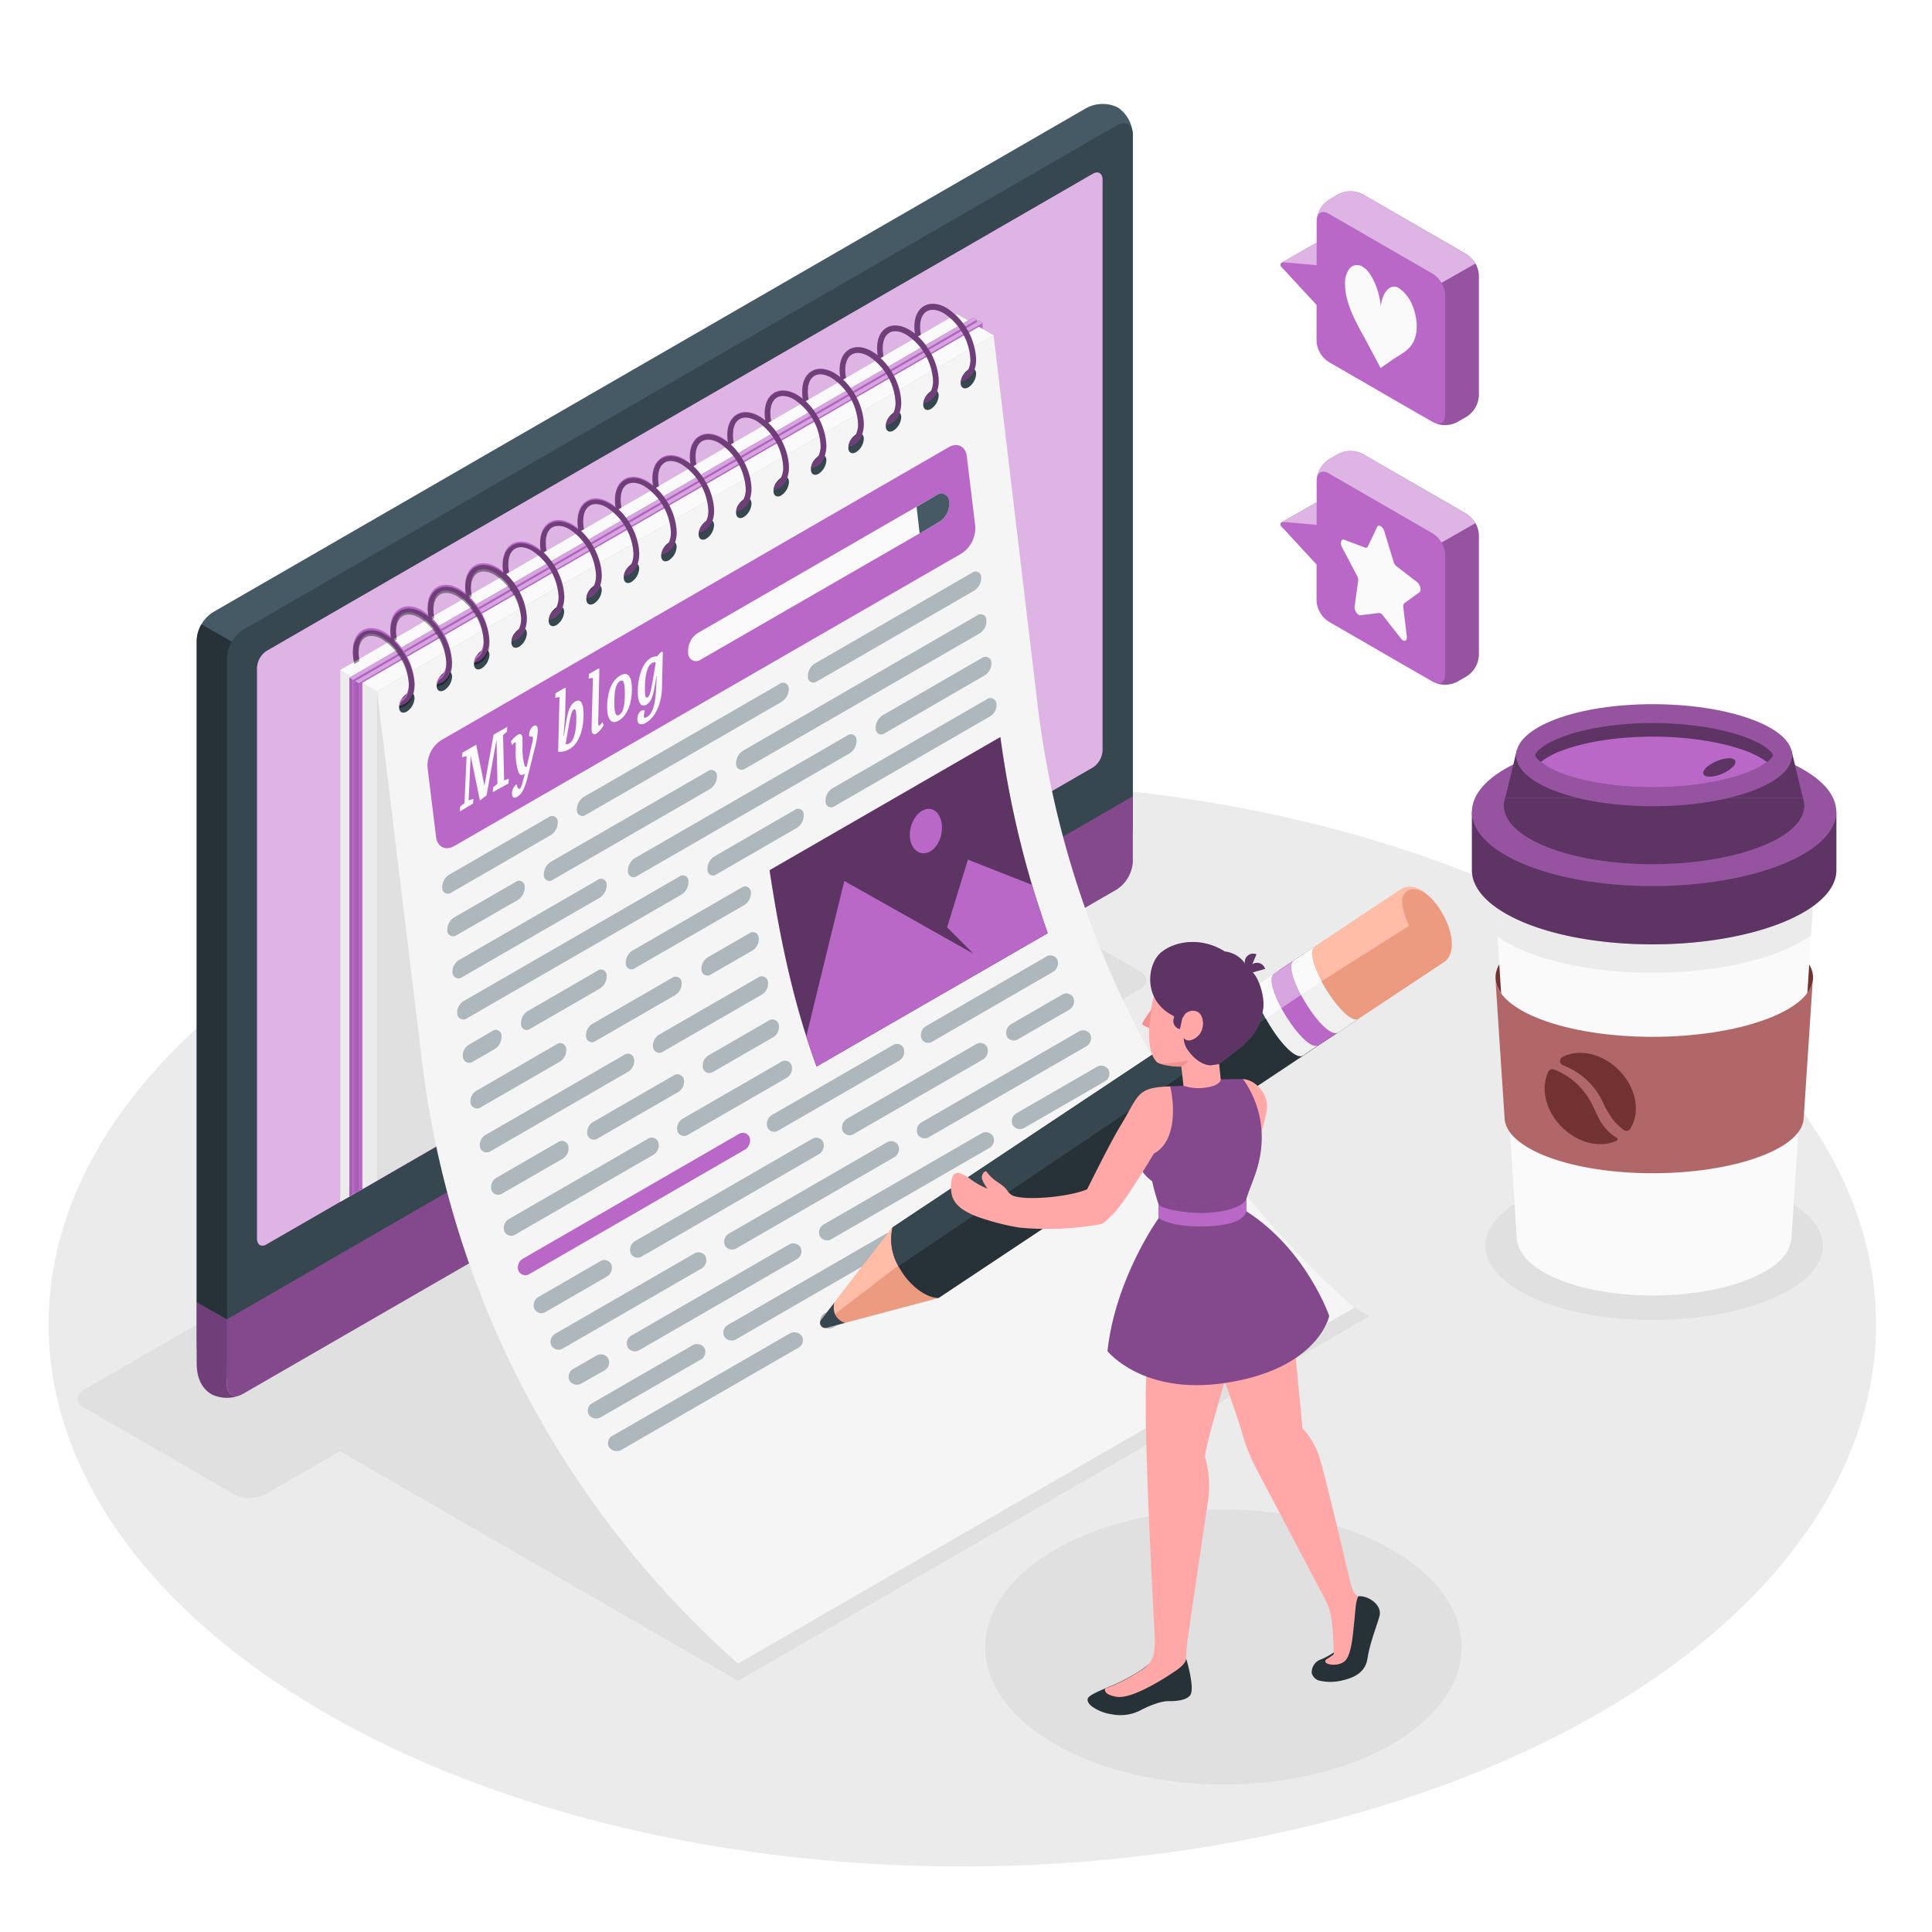 <svg class="animated" id="freepik_stories-blogging" xmlns="http://www.w3.org/2000/svg" viewBox="0 0 500 500" version="1.1" xmlns:xlink="http://www.w3.org/1999/xlink" xmlns:svgjs="http://svgjs.com/svgjs"><style>svg#freepik_stories-blogging:not(.animated) .animable {opacity: 0;}svg#freepik_stories-blogging.animated #freepik--speech-bubbles--inject-13 {animation: 1.5s Infinite  linear floating;animation-delay: 0s;}            @keyframes floating {                0% {                    opacity: 1;                    transform: translateY(0px);                }                50% {                    transform: translateY(-10px);                }                100% {                    opacity: 1;                    transform: translateY(0px);                }            }        </style><g id="freepik--Floor--inject-13" style="transform-origin: 249.05px 342.73px 0px;" class="animable"><g id="freepik--floor--inject-13" style="transform-origin: 249.05px 342.73px 0px;" class="animable"><ellipse id="freepik--floor--inject-13" cx="249.05" cy="342.73" rx="236.48" ry="140.31" style="fill: rgb(235, 235, 235); transform-origin: 249.05px 342.73px 0px;" class="animable"></ellipse></g></g><g id="freepik--Shadows--inject-13" style="transform-origin: 245.922px 344.896px 0px;" class="animable"><g id="freepik--Shadow--inject-13"><ellipse cx="316.63" cy="426.23" rx="61.64" ry="35.59" style="opacity: 0.05; transform-origin: 316.63px 426.23px 0px;" class="animable"></ellipse></g><g id="freepik--shadow--inject-13"><path d="M458.76,308.85c-17.35-7.5-45-7.5-61.77,0S380.22,328.5,397,336s44.42,7.5,61.77,0S476.1,316.35,458.76,308.85Z" style="opacity: 0.05; transform-origin: 428.094px 322.425px 0px;" class="animable"></path></g><g id="freepik--shadow--inject-13"><path d="M354.43,340.63l-103-59.44L295.05,256c2.19-1.27,2.19-3.32,0-4.59l-38.93-22.48a8.83,8.83,0,0,0-8,0L21.72,359.67c-2.2,1.27-2.2,3.33,0,4.59l38.93,22.48a8.77,8.77,0,0,0,7.95,0L88,375.59,191,435Z" style="opacity: 0.05; transform-origin: 187.25px 331.486px 0px;" class="animable"></path></g></g><g id="freepik--Device--inject-13" style="transform-origin: 172.04px 194.323px 0px;" class="animable"><g id="freepik--device--inject-13" style="transform-origin: 172.04px 194.323px 0px;" class="animable"><path d="M202.51,341.47,236,322.12c3.45-2,5.18-4.6,5.18-7.21s0-4.66,0-4.66l-34.72-19.58a7.35,7.35,0,0,1-3.33-5.77V243.45l-58.46,33.78v41.45a7.35,7.35,0,0,0,3.33,5.77l29.54,17C184.42,345.46,195.61,345.46,202.51,341.47Z" style="fill: rgb(186, 104, 200); transform-origin: 192.925px 293.955px 0px;" id="el21c25iu933" class="animable"></path><g id="eliy6ew8xfe2r"><g style="opacity: 0.4; transform-origin: 192.925px 293.955px 0px;" class="animable"><path d="M202.51,341.47,236,322.12c3.45-2,5.18-4.6,5.18-7.21s0-4.66,0-4.66l-34.72-19.58a7.35,7.35,0,0,1-3.33-5.77V243.45l-58.46,33.78v41.45a7.35,7.35,0,0,0,3.33,5.77l29.54,17C184.42,345.46,195.61,345.46,202.51,341.47Z" id="elqjb26kcgorh" style="transform-origin: 192.925px 293.955px 0px;" class="animable"></path></g></g><g id="el0fzlyxet5adg"><path d="M158.68,326v4.63L148,324.45a7.38,7.38,0,0,1-3.33-5.77V277.23l11.14-6.42c.23,2.82.48,5.75.71,8.59l-7.81,4.52v32.43a7.31,7.31,0,0,0,3.33,5.77Z" style="opacity: 0.2; transform-origin: 151.675px 300.72px 0px;" class="animable"></path></g><path d="M148.68,316.36a7.36,7.36,0,0,0,3.33,5.77l25.5,14.69c6.9,4,18.09,4,25,0L236,317.47c6.9-4,6.9-10.44,0-14.42l-25.52-14.7a7.36,7.36,0,0,1-3.33-5.77V250.15l-58.46,33.78Z" style="fill: rgb(186, 104, 200); transform-origin: 194.927px 294.985px 0px;" id="elat9yjc9dff6" class="animable"></path><g id="elba15o7suqeq"><path d="M148.68,316.36a7.36,7.36,0,0,0,3.33,5.77l25.5,14.69c6.9,4,18.09,4,25,0L236,317.47c6.9-4,6.9-10.44,0-14.42l-25.52-14.7a7.36,7.36,0,0,1-3.33-5.77V250.15l-58.46,33.78Z" style="opacity: 0.3; transform-origin: 194.927px 294.985px 0px;" class="animable"></path></g><g id="elnm089jlfyf"><path d="M217.26,292.27h0l-6.79-3.92a7.36,7.36,0,0,1-3.33-5.77V250.15l-58.46,33.78v32.43a7.36,7.36,0,0,0,3.33,5.77l6.67,3.85Z" style="opacity: 0.1; transform-origin: 182.97px 288.065px 0px;" class="animable"></path></g><path d="M241.16,310.26v4.65c0,2.62-1.73,5.21-5.18,7.22l-33.47,19.34a25.15,25.15,0,0,1-11.93,3v-4.64a25.15,25.15,0,0,0,11.93-3L236,317.47C239.43,315.49,241.16,312.87,241.16,310.26Z" style="fill: rgb(186, 104, 200); transform-origin: 215.87px 327.365px 0px;" id="eliodfn74yh7i" class="animable"></path><g id="elx8tx3t6tgq"><path d="M241.16,310.26v4.65c0,2.62-1.73,5.21-5.18,7.22l-33.47,19.34a25.15,25.15,0,0,1-11.93,3v-4.64a25.15,25.15,0,0,0,11.93-3L236,317.47C239.43,315.49,241.16,312.87,241.16,310.26Z" style="opacity: 0.2; transform-origin: 215.87px 327.365px 0px;" class="animable"></path></g><path d="M54.82,355.48c2.16,1.24,5.77,2.13,8.07.81L289,225.77c2.3-1.33,4.17-9.36,4.17-12V34.86a8.94,8.94,0,0,0-3.91-7.07,8.94,8.94,0,0,0-8.07.15L55.08,158.46a9.22,9.22,0,0,0-4.17,7.22V348.41A8.94,8.94,0,0,0,54.82,355.48Z" style="fill: rgb(69, 90, 100); transform-origin: 172.04px 191.922px 0px;" id="elb33xa7pi6re" class="animable"></path><path d="M62.3,361a9.05,9.05,0,0,1-7.48-.13c-3.21-1.84-3.91-5.36-3.91-8V337l7.81,4.52v16.84C58.72,360.75,60.28,361.82,62.3,361Z" style="fill: rgb(186, 104, 200); transform-origin: 56.605px 349.373px 0px;" id="elowtayc0qjt" class="animable"></path><g id="els0b1z2wq11"><path d="M62.3,361a9.05,9.05,0,0,1-7.48-.13c-3.21-1.84-3.91-5.36-3.91-8V337l7.81,4.52v16.84C58.72,360.75,60.28,361.82,62.3,361Z" style="opacity: 0.4; transform-origin: 56.605px 349.373px 0px;" class="animable"></path></g><path d="M62.89,356.28,289,225.76c2.3-1.33,4.17-9.35,4.17-12V34.85c0-2.65-1.87-3.73-4.17-2.4L62.89,163a9.2,9.2,0,0,0-4.17,7.21V352.92C58.73,355.57,60.59,357.61,62.89,356.28Z" style="fill: rgb(55, 71, 79); transform-origin: 175.945px 194.289px 0px;" id="elv64pohcwc7c" class="animable"></path><path d="M58.72,341.48v16.84c0,2.65,1.87,3.73,4.17,2.4L289,230.2a9.22,9.22,0,0,0,4.17-7.21V206.11Z" style="fill: rgb(186, 104, 200); transform-origin: 175.945px 283.7px 0px;" id="elkmc81mszfw" class="animable"></path><g id="eljbxpa9bero"><path d="M58.72,341.48v16.84c0,2.65,1.87,3.73,4.17,2.4L289,230.2a9.22,9.22,0,0,0,4.17-7.21V206.11Z" style="opacity: 0.3; transform-origin: 175.945px 283.7px 0px;" class="animable"></path></g><path d="M66.54,320.59V172.77a5.51,5.51,0,0,1,2.5-4.32L282.81,45c1.38-.79,2.5-.15,2.5,1.45V194.28a5.51,5.51,0,0,1-2.5,4.33L69,322C67.66,322.83,66.54,322.18,66.54,320.59Z" style="fill: rgb(186, 104, 200); transform-origin: 175.925px 183.512px 0px;" id="el82wssixq0g3" class="animable"></path><path d="M66.54,320.59V172.77a5.51,5.51,0,0,1,2.5-4.32L282.81,45c1.38-.79,2.5-.15,2.5,1.45V194.28a5.51,5.51,0,0,1-2.5,4.33L69,322C67.66,322.83,66.54,322.18,66.54,320.59Z" style="fill: rgb(186, 104, 200); transform-origin: 175.925px 183.512px 0px;" id="el1vxnrxuq5vg" class="animable"></path><g id="el4wqg9406tzg"><path d="M66.54,320.59V172.77a5.51,5.51,0,0,1,2.5-4.32L282.81,45c1.38-.79,2.5-.15,2.5,1.45V194.28a5.51,5.51,0,0,1-2.5,4.33L69,322C67.66,322.83,66.54,322.18,66.54,320.59Z" style="fill: rgb(255, 255, 255); opacity: 0.5; transform-origin: 175.925px 183.512px 0px;" class="animable"></path></g><path d="M175.92,279.8a7.62,7.62,0,0,0-3.44,6c0,2.19,1.54,3.09,3.44,2a7.6,7.6,0,0,0,3.45-6C179.37,279.59,177.83,278.7,175.92,279.8Z" style="fill: rgb(69, 90, 100); transform-origin: 175.925px 283.796px 0px;" id="elyfsnt8ol4v" class="animable"></path><path d="M60,166.06a8.86,8.86,0,0,0-1.23,4.12v171.3L50.91,337V165.68a8.63,8.63,0,0,1,1.23-4.12Z" style="fill: rgb(38, 50, 56); transform-origin: 55.455px 251.52px 0px;" id="elebxj83nrwa" class="animable"></path><polygon points="251.42 83.49 91.88 175.61 91.88 308.84 91.35 309.15 90.41 309.69 88.06 311.05 88.06 173.41 247.6 81.29 250.51 82.97 251.42 83.49" style="fill: rgb(235, 235, 235); transform-origin: 169.74px 196.17px 0px;" id="eld6xsg8zms5" class="animable"></polygon><polygon points="251.42 83.49 251.42 216.74 97.6 305.54 93.79 307.74 92.84 308.29 91.9 308.82 91.88 308.84 91.88 175.61 251.42 83.49" style="fill: rgb(240, 240, 240); transform-origin: 171.65px 196.165px 0px;" id="elcqjdsq1y8ac" class="animable"></polygon><polygon points="247.6 81.29 251.42 83.5 91.88 175.61 88.06 173.4 247.6 81.29" style="fill: rgb(250, 250, 250); transform-origin: 169.74px 128.45px 0px;" id="el4v4ez09ux89" class="animable"></polygon><polygon points="252.79 82.73 251.42 83.52 91.88 175.63 91.35 175.94 91.35 309.15 90.41 309.69 90.41 175.4 90.96 175.08 250.51 82.97 251.86 82.19 252.79 82.73" style="fill: rgb(186, 104, 200); transform-origin: 171.6px 195.94px 0px;" id="el31spfxkgaw6" class="animable"></polygon><g id="elv8e74tszcto"><polygon points="252.79 82.73 251.42 83.52 91.88 175.63 91.35 175.94 91.35 309.15 90.41 309.69 90.41 175.4 90.96 175.08 250.51 82.97 251.86 82.19 252.79 82.73" style="opacity: 0.1; transform-origin: 171.6px 195.94px 0px;" class="animable"></polygon></g><path d="M251.42,83.52,91.88,175.63h0l-.53.31v133.2l.53-.31,0,0,.94-.53,1-.55,3.81-2.2,153.82-88.81,1.37-.78V82.73Z" style="fill: rgb(186, 104, 200); transform-origin: 172.085px 195.935px 0px;" id="el134qnvikqtho" class="animable"></path><g id="el19amibj37lq"><path d="M251.42,83.52,91.88,175.63h0l-.53.31v133.2l.53-.31,0,0,.94-.53,1-.55,3.81-2.2,153.82-88.81,1.37-.78V82.73Z" style="opacity: 0.05; transform-origin: 172.085px 195.935px 0px;" class="animable"></path></g><polygon points="251.86 82.19 252.79 82.73 91.34 175.94 90.41 175.4 251.86 82.19" style="fill: rgb(186, 104, 200); transform-origin: 171.6px 129.065px 0px;" id="elbcp5q3tc9y" class="animable"></polygon><g id="elry3haneb9bi"><polygon points="251.86 82.19 252.79 82.73 91.34 175.94 90.41 175.4 251.86 82.19" style="fill: rgb(255, 255, 255); opacity: 0.4; transform-origin: 171.6px 129.065px 0px;" class="animable"></polygon></g><polygon points="254.28 83.59 252.79 84.45 251.42 85.25 204.81 112.16 92.84 176.8 92.84 308.29 91.9 308.82 91.9 176.26 251.42 84.17 252.79 83.38 253.36 83.05 254.28 83.59" style="fill: rgb(186, 104, 200); transform-origin: 173.09px 195.935px 0px;" id="elt32qpfqimqs" class="animable"></polygon><g id="el49vm5unz1pa"><polygon points="254.28 83.59 252.79 84.45 251.42 85.25 204.81 112.16 92.84 176.8 92.84 308.29 91.9 308.82 91.9 176.26 251.42 84.17 252.79 83.38 253.36 83.05 254.28 83.59" style="opacity: 0.1; transform-origin: 173.09px 195.935px 0px;" class="animable"></polygon></g><path d="M252.79,84.45l-1.37.8-46.61,26.91-112,64.65V308.29l1-.55,3.81-2.2,153.82-88.81,1.37-.78,1.49-.86V83.59Z" style="fill: rgb(186, 104, 200); transform-origin: 173.555px 195.94px 0px;" id="el8eg4u4vr8c" class="animable"></path><polygon points="253.35 83.05 254.29 83.59 92.84 176.81 91.91 176.26 253.35 83.05" style="fill: rgb(186, 104, 200); transform-origin: 173.1px 129.93px 0px;" id="elywhf4f359e" class="animable"></polygon><g id="el0t4nuy5eyark"><polygon points="253.35 83.05 254.29 83.59 92.84 176.81 91.91 176.26 253.35 83.05" style="fill: rgb(255, 255, 255); opacity: 0.4; transform-origin: 173.1px 129.93px 0px;" class="animable"></polygon></g><polygon points="257.15 86.81 254.28 88.47 252.79 89.33 251.42 90.11 97.6 178.91 97.6 305.54 93.79 307.74 93.79 176.71 251.42 85.71 252.79 84.91 253.33 84.61 254.28 85.16 257.15 86.81" style="fill: rgb(235, 235, 235); transform-origin: 175.47px 196.175px 0px;" id="elfug0h55j8zl" class="animable"></polygon><polygon points="253.32 84.6 257.14 86.8 97.61 178.91 93.79 176.71 253.32 84.6" style="fill: rgb(250, 250, 250); transform-origin: 175.465px 131.755px 0px;" id="ely8ryihv7cbb" class="animable"></polygon><polygon points="97.61 178.91 97.61 305.52 257.15 213.41 257.14 86.81 97.61 178.91" style="fill: rgb(224, 224, 224); transform-origin: 177.38px 196.165px 0px;" id="el7blwdzkwqju" class="animable"></polygon></g></g><g id="freepik--Notebook--inject-13" style="transform-origin: 220.925px 254.581px 0px;" class="animable"><g id="freepik--notebook--inject-13" style="transform-origin: 220.925px 254.581px 0px;" class="animable"><path d="M268.46,181.87,257.15,86.81,97.6,178.92l11.64,95.86a247.91,247.91,0,0,0,81.24,155.3l.51.46,159.55-92.11h0A247.89,247.89,0,0,1,268.46,181.87Z" style="fill: rgb(245, 245, 245); transform-origin: 224.07px 258.675px 0px;" id="el0ekusvk2n1qr" class="animable"></path><path d="M105.28,179.55c1.1-.63,2-.12,2,1.15a4.41,4.41,0,0,1-2,3.46c-1.11.64-2,.12-2-1.15A4.41,4.41,0,0,1,105.28,179.55Z" style="fill: rgb(55, 71, 79); transform-origin: 105.28px 181.857px 0px;" id="eldtb5qgfkw" class="animable"></path><path d="M99.66,163.64c-2.17-1.26-4.25-1.44-5.86-.51s-2.49,2.82-2.49,5.33a12.24,12.24,0,0,0,.35,2.83l1.33-.77a10.51,10.51,0,0,1-.21-2.06c0-2,.63-3.4,1.76-4.06s2.68-.47,4.38.51a15.2,15.2,0,0,1,6.88,11.91,6.24,6.24,0,0,1-.56,2.76,3.14,3.14,0,0,1-1.19,1.3l-.12.06a4.18,4.18,0,0,0-.63,1.73,4.21,4.21,0,0,0,1.48-.52,4.68,4.68,0,0,0,2.07-2.61,8.14,8.14,0,0,0,.42-2.72A16.84,16.84,0,0,0,99.66,163.64Z" style="fill: rgb(186, 104, 200); transform-origin: 99.291px 172.607px 0px;" id="eltgd64h7j94p" class="animable"></path><path d="M115,174c1.1-.64,2-.12,2,1.15a4.43,4.43,0,0,1-2,3.46c-1.11.63-2,.12-2-1.16A4.39,4.39,0,0,1,115,174Z" style="fill: rgb(55, 71, 79); transform-origin: 115px 176.303px 0px;" id="el2hyvfcp4p2q" class="animable"></path><path d="M109.35,158c-2.17-1.25-4.25-1.43-5.86-.5s-2.49,2.82-2.49,5.33a12.16,12.16,0,0,0,.35,2.82l1.33-.77a10.41,10.41,0,0,1-.21-2c0-2,.63-3.41,1.76-4.06s2.68-.47,4.38.51a15.19,15.19,0,0,1,6.88,11.91,6,6,0,0,1-.56,2.75,3.2,3.2,0,0,1-1.19,1.3l-.12.07a4.13,4.13,0,0,0-.63,1.73,4.21,4.21,0,0,0,1.48-.52,4.7,4.7,0,0,0,2.07-2.62,8.12,8.12,0,0,0,.42-2.71A16.84,16.84,0,0,0,109.35,158Z" style="fill: rgb(186, 104, 200); transform-origin: 108.981px 167.001px 0px;" id="el5y28zewe116" class="animable"></path><path d="M124.66,168.36c1.1-.63,2-.12,2,1.15a4.41,4.41,0,0,1-2,3.46c-1.11.64-2,.12-2-1.15A4.41,4.41,0,0,1,124.66,168.36Z" style="fill: rgb(55, 71, 79); transform-origin: 124.66px 170.667px 0px;" id="elmd68l1mert" class="animable"></path><path d="M119,152.45c-2.17-1.26-4.25-1.44-5.86-.51s-2.49,2.82-2.49,5.33a12.24,12.24,0,0,0,.35,2.83l1.33-.77a10.51,10.51,0,0,1-.21-2.06c0-2,.63-3.4,1.76-4.06s2.68-.47,4.38.51a15.2,15.2,0,0,1,6.88,11.91,6.08,6.08,0,0,1-.56,2.76,3.2,3.2,0,0,1-1.19,1.3l-.12.06a4.33,4.33,0,0,0-.63,1.73,4,4,0,0,0,1.48-.52,4.71,4.71,0,0,0,2.07-2.61,8.14,8.14,0,0,0,.42-2.72A16.84,16.84,0,0,0,119,152.45Z" style="fill: rgb(186, 104, 200); transform-origin: 118.631px 161.417px 0px;" id="elrwahvb75fm" class="animable"></path><path d="M134.35,162.77c1.1-.64,2-.12,2,1.15a4.43,4.43,0,0,1-2,3.46c-1.1.63-2,.12-2-1.16A4.4,4.4,0,0,1,134.35,162.77Z" style="fill: rgb(55, 71, 79); transform-origin: 134.35px 165.073px 0px;" id="eltocd4c1a2om" class="animable"></path><path d="M128.73,146.85c-2.17-1.25-4.25-1.43-5.86-.5s-2.49,2.82-2.49,5.33a12.16,12.16,0,0,0,.35,2.82l1.33-.77a10.41,10.41,0,0,1-.21-2c0-2,.63-3.41,1.76-4.06s2.69-.47,4.38.51A15.19,15.19,0,0,1,134.87,160a6,6,0,0,1-.56,2.75,3.2,3.2,0,0,1-1.19,1.3l-.12.07a4.27,4.27,0,0,0-.63,1.73,4.21,4.21,0,0,0,1.48-.52,4.7,4.7,0,0,0,2.07-2.62,8.12,8.12,0,0,0,.42-2.71A16.84,16.84,0,0,0,128.73,146.85Z" style="fill: rgb(186, 104, 200); transform-origin: 128.361px 155.806px 0px;" id="ele4ugtdd4l35" class="animable"></path><path d="M144,157.17c1.1-.63,2-.12,2,1.15a4.41,4.41,0,0,1-2,3.46c-1.1.64-2,.12-2-1.15A4.44,4.44,0,0,1,144,157.17Z" style="fill: rgb(55, 71, 79); transform-origin: 144px 159.477px 0px;" id="el16hwux5r0gt" class="animable"></path><path d="M138.42,141.26c-2.17-1.26-4.25-1.44-5.86-.51s-2.49,2.82-2.49,5.33a12.24,12.24,0,0,0,.35,2.83l1.33-.77a10.49,10.49,0,0,1-.2-2.06c0-2,.62-3.4,1.75-4.06s2.69-.47,4.39.51a15.22,15.22,0,0,1,6.87,11.91,6.08,6.08,0,0,1-.56,2.76,3.2,3.2,0,0,1-1.19,1.3l-.12.06a4.48,4.48,0,0,0-.63,1.73,4,4,0,0,0,1.48-.52,4.71,4.71,0,0,0,2.07-2.61,8.14,8.14,0,0,0,.42-2.72A16.84,16.84,0,0,0,138.42,141.26Z" style="fill: rgb(186, 104, 200); transform-origin: 138.051px 150.227px 0px;" id="elgvdbtxxmes8" class="animable"></path><path d="M153.73,151.58c1.1-.64,2-.12,2,1.15a4.43,4.43,0,0,1-2,3.46c-1.1.63-2,.12-2-1.16A4.4,4.4,0,0,1,153.73,151.58Z" style="fill: rgb(55, 71, 79); transform-origin: 153.73px 153.883px 0px;" id="elr8h28nsa62" class="animable"></path><path d="M148.11,135.66c-2.17-1.25-4.25-1.43-5.86-.5s-2.49,2.82-2.49,5.32a12.74,12.74,0,0,0,.35,2.83l1.33-.77a10.42,10.42,0,0,1-.2-2.06c0-2,.62-3.4,1.75-4s2.69-.47,4.39.51a15.2,15.2,0,0,1,6.87,11.91,6.06,6.06,0,0,1-.56,2.75,3.2,3.2,0,0,1-1.19,1.3l-.12.07a4.43,4.43,0,0,0-.63,1.73,4.34,4.34,0,0,0,1.49-.52,4.69,4.69,0,0,0,2.06-2.62,8.11,8.11,0,0,0,.43-2.71A16.85,16.85,0,0,0,148.11,135.66Z" style="fill: rgb(186, 104, 200); transform-origin: 147.745px 144.661px 0px;" id="elp5sf5mi3vcp" class="animable"></path><path d="M163.42,146c1.1-.63,2-.12,2,1.15a4.41,4.41,0,0,1-2,3.46c-1.1.64-2,.12-2-1.15A4.44,4.44,0,0,1,163.42,146Z" style="fill: rgb(55, 71, 79); transform-origin: 163.42px 148.307px 0px;" id="elocvqolmau4p" class="animable"></path><path d="M157.8,130.07c-2.17-1.26-4.25-1.44-5.86-.51s-2.49,2.82-2.49,5.33a12.81,12.81,0,0,0,.35,2.83l1.33-.77a11.31,11.31,0,0,1-.2-2.06c0-2,.62-3.4,1.75-4.06s2.69-.47,4.39.51a15.22,15.22,0,0,1,6.87,11.91,6.08,6.08,0,0,1-.56,2.76,3.2,3.2,0,0,1-1.19,1.3l-.12.06a4.43,4.43,0,0,0-.63,1.73,4.14,4.14,0,0,0,1.49-.52A4.7,4.7,0,0,0,165,146a8.13,8.13,0,0,0,.43-2.72A16.85,16.85,0,0,0,157.8,130.07Z" style="fill: rgb(186, 104, 200); transform-origin: 157.44px 139.037px 0px;" id="elo54zv7ebrtk" class="animable"></path><path d="M173.11,140.39c1.1-.64,2-.12,2,1.15a4.43,4.43,0,0,1-2,3.46c-1.1.63-2,.12-2-1.16A4.4,4.4,0,0,1,173.11,140.39Z" style="fill: rgb(55, 71, 79); transform-origin: 173.11px 142.693px 0px;" id="elj8p8ciumjn" class="animable"></path><path d="M167.49,124.47c-2.17-1.25-4.25-1.43-5.86-.5s-2.49,2.81-2.49,5.32a12.74,12.74,0,0,0,.35,2.83l1.33-.77a11.22,11.22,0,0,1-.2-2.06c0-2,.62-3.4,1.75-4s2.69-.47,4.39.51a15.2,15.2,0,0,1,6.87,11.91,6.06,6.06,0,0,1-.56,2.75,3.07,3.07,0,0,1-1.19,1.3l-.12.07a4.43,4.43,0,0,0-.63,1.73,4.34,4.34,0,0,0,1.49-.52,4.72,4.72,0,0,0,2.06-2.62,8.11,8.11,0,0,0,.43-2.71A16.85,16.85,0,0,0,167.49,124.47Z" style="fill: rgb(186, 104, 200); transform-origin: 167.125px 133.471px 0px;" id="ely111uz91of" class="animable"></path><path d="M182.8,134.79c1.1-.63,2-.12,2,1.15a4.41,4.41,0,0,1-2,3.46c-1.1.64-2,.12-2-1.15A4.44,4.44,0,0,1,182.8,134.79Z" style="fill: rgb(55, 71, 79); transform-origin: 182.8px 137.097px 0px;" id="elcvlzkimbdt6" class="animable"></path><path d="M177.18,118.88c-2.17-1.26-4.25-1.44-5.86-.51s-2.49,2.82-2.49,5.33a12.81,12.81,0,0,0,.35,2.83l1.33-.77a11.31,11.31,0,0,1-.2-2.06c0-2,.62-3.4,1.75-4.06s2.69-.47,4.39.51a15.22,15.22,0,0,1,6.87,11.91,6,6,0,0,1-.56,2.75,3.16,3.16,0,0,1-1.19,1.31l-.12.06a4.43,4.43,0,0,0-.63,1.73,4.14,4.14,0,0,0,1.49-.52,4.7,4.7,0,0,0,2.06-2.61,8.13,8.13,0,0,0,.43-2.72A16.85,16.85,0,0,0,177.18,118.88Z" style="fill: rgb(186, 104, 200); transform-origin: 176.815px 127.847px 0px;" id="elfkwwzh8peg" class="animable"></path><path d="M192.49,129.2c1.1-.64,2-.12,2,1.15a4.43,4.43,0,0,1-2,3.46c-1.1.63-2,.12-2-1.16A4.39,4.39,0,0,1,192.49,129.2Z" style="fill: rgb(55, 71, 79); transform-origin: 192.49px 131.503px 0px;" id="ellebkebk6co" class="animable"></path><path d="M186.87,113.28c-2.17-1.25-4.25-1.43-5.86-.5s-2.49,2.81-2.49,5.32a12.74,12.74,0,0,0,.35,2.83l1.33-.77a11.22,11.22,0,0,1-.2-2.06c0-2,.62-3.4,1.75-4s2.69-.47,4.39.51A15.2,15.2,0,0,1,193,126.47a6.06,6.06,0,0,1-.56,2.75,3.2,3.2,0,0,1-1.19,1.3l-.12.07a4.43,4.43,0,0,0-.63,1.73,4.34,4.34,0,0,0,1.49-.52,4.75,4.75,0,0,0,2.07-2.62,8.38,8.38,0,0,0,.42-2.71A16.85,16.85,0,0,0,186.87,113.28Z" style="fill: rgb(186, 104, 200); transform-origin: 186.5px 122.256px 0px;" id="elk2gswd25qe" class="animable"></path><path d="M202.18,123.6c1.1-.63,2-.12,2,1.15a4.41,4.41,0,0,1-2,3.46c-1.1.64-2,.12-2-1.15A4.43,4.43,0,0,1,202.18,123.6Z" style="fill: rgb(55, 71, 79); transform-origin: 202.18px 125.907px 0px;" id="elywimlzne5d" class="animable"></path><path d="M196.56,107.69c-2.17-1.26-4.25-1.44-5.85-.51s-2.5,2.82-2.5,5.33a12.81,12.81,0,0,0,.35,2.83l1.33-.77a11.31,11.31,0,0,1-.2-2.06c0-2,.62-3.4,1.75-4.06s2.69-.47,4.39.51a15.22,15.22,0,0,1,6.87,11.91,6,6,0,0,1-.56,2.75,3.1,3.1,0,0,1-1.19,1.31l-.12.06a4.43,4.43,0,0,0-.63,1.73,4.34,4.34,0,0,0,1.49-.52,4.71,4.71,0,0,0,2.07-2.61,8.14,8.14,0,0,0,.42-2.72A16.85,16.85,0,0,0,196.56,107.69Z" style="fill: rgb(186, 104, 200); transform-origin: 196.196px 116.657px 0px;" id="el5xcvoi8p4p9" class="animable"></path><path d="M211.86,118c1.1-.64,2-.12,2,1.15a4.43,4.43,0,0,1-2,3.46c-1.1.63-2,.12-2-1.15A4.41,4.41,0,0,1,211.86,118Z" style="fill: rgb(55, 71, 79); transform-origin: 211.86px 120.303px 0px;" id="eltepz5ze8ps" class="animable"></path><path d="M206.24,102.09c-2.17-1.25-4.25-1.43-5.86-.5s-2.49,2.82-2.49,5.33a12.88,12.88,0,0,0,.35,2.83l1.33-.77a11.31,11.31,0,0,1-.2-2.06c0-2,.62-3.41,1.75-4.06s2.69-.47,4.39.51a15.22,15.22,0,0,1,6.87,11.91,6,6,0,0,1-.56,2.75,3.14,3.14,0,0,1-1.19,1.3l-.12.07a4.43,4.43,0,0,0-.63,1.73,4.34,4.34,0,0,0,1.49-.52,4.75,4.75,0,0,0,2.07-2.62,8.34,8.34,0,0,0,.42-2.71A16.87,16.87,0,0,0,206.24,102.09Z" style="fill: rgb(186, 104, 200); transform-origin: 205.875px 111.066px 0px;" id="elq0nxmdiu8le" class="animable"></path><path d="M221.55,112.41c1.1-.63,2-.12,2,1.16a4.39,4.39,0,0,1-2,3.45c-1.1.64-2,.12-2-1.15A4.43,4.43,0,0,1,221.55,112.41Z" style="fill: rgb(55, 71, 79); transform-origin: 221.55px 114.717px 0px;" id="elydrg71a1xa" class="animable"></path><path d="M215.93,96.5c-2.17-1.25-4.25-1.44-5.85-.51s-2.49,2.82-2.49,5.33a12.71,12.71,0,0,0,.34,2.83l1.33-.77a11.31,11.31,0,0,1-.2-2.06c0-2,.62-3.4,1.75-4.06s2.69-.47,4.39.52a15.2,15.2,0,0,1,6.87,11.91,6.06,6.06,0,0,1-.56,2.75,3.07,3.07,0,0,1-1.19,1.3l-.12.06a4.47,4.47,0,0,0-.63,1.74,4.56,4.56,0,0,0,1.49-.52,4.74,4.74,0,0,0,2.07-2.62,8.12,8.12,0,0,0,.42-2.71A16.85,16.85,0,0,0,215.93,96.5Z" style="fill: rgb(186, 104, 200); transform-origin: 215.571px 105.473px 0px;" id="ellinnefkxws" class="animable"></path><path d="M231.24,106.82c1.1-.64,2-.12,2,1.15a4.44,4.44,0,0,1-2,3.46c-1.1.63-2,.12-2-1.15A4.41,4.41,0,0,1,231.24,106.82Z" style="fill: rgb(55, 71, 79); transform-origin: 231.24px 109.123px 0px;" id="el9spxndbc7om" class="animable"></path><path d="M225.63,90.9c-2.18-1.25-4.26-1.43-5.86-.5s-2.49,2.82-2.49,5.33a12.85,12.85,0,0,0,.34,2.83l1.34-.78a10.41,10.41,0,0,1-.21-2c0-2,.62-3.41,1.75-4.06s2.69-.47,4.39.51a15.23,15.23,0,0,1,6.88,11.91,6.17,6.17,0,0,1-.56,2.75,3.22,3.22,0,0,1-1.2,1.3l-.12.07a4.25,4.25,0,0,0-.62,1.73,4.36,4.36,0,0,0,1.48-.52,4.75,4.75,0,0,0,2.07-2.62,8.34,8.34,0,0,0,.42-2.71A16.87,16.87,0,0,0,225.63,90.9Z" style="fill: rgb(186, 104, 200); transform-origin: 225.26px 99.901px 0px;" id="el007qc68ecrls6" class="animable"></path><path d="M240.93,101.22c1.1-.63,2-.12,2,1.16a4.4,4.4,0,0,1-2,3.45c-1.1.64-2,.12-2-1.15A4.43,4.43,0,0,1,240.93,101.22Z" style="fill: rgb(55, 71, 79); transform-origin: 240.93px 103.527px 0px;" id="elea9zx7vq04a" class="animable"></path><path d="M235.32,85.31c-2.17-1.25-4.26-1.44-5.86-.51S227,87.62,227,90.13a12.71,12.71,0,0,0,.34,2.83l1.34-.77a10.51,10.51,0,0,1-.21-2.06c0-2,.62-3.4,1.75-4.06s2.69-.47,4.39.52a15.21,15.21,0,0,1,6.88,11.91,6.2,6.2,0,0,1-.56,2.75,3.29,3.29,0,0,1-1.2,1.3l-.12.06a4.3,4.3,0,0,0-.62,1.74,4.58,4.58,0,0,0,1.48-.52,4.74,4.74,0,0,0,2.07-2.62,8.38,8.38,0,0,0,.42-2.71A16.84,16.84,0,0,0,235.32,85.31Z" style="fill: rgb(186, 104, 200); transform-origin: 234.98px 94.283px 0px;" id="eliqjd6mc290q" class="animable"></path><path d="M250.62,95.63c1.1-.64,2-.12,2,1.15a4.44,4.44,0,0,1-2,3.46c-1.1.63-2,.12-2-1.15A4.41,4.41,0,0,1,250.62,95.63Z" style="fill: rgb(55, 71, 79); transform-origin: 250.62px 97.933px 0px;" id="el76w4fo54zfk" class="animable"></path><path d="M245,79.71c-2.17-1.25-4.26-1.43-5.86-.5s-2.49,2.82-2.49,5.33a12.31,12.31,0,0,0,.35,2.83l1.33-.78a10.41,10.41,0,0,1-.21-2c0-2,.62-3.41,1.75-4.06s2.69-.47,4.39.51a15.23,15.23,0,0,1,6.88,11.91,6.17,6.17,0,0,1-.56,2.75,3.16,3.16,0,0,1-1.2,1.3l-.12.07a4.25,4.25,0,0,0-.62,1.73,4.36,4.36,0,0,0,1.48-.52,4.7,4.7,0,0,0,2.07-2.62,8.08,8.08,0,0,0,.42-2.71A16.84,16.84,0,0,0,245,79.71Z" style="fill: rgb(186, 104, 200); transform-origin: 244.631px 88.711px 0px;" id="ellaz5cuc459" class="animable"></path><g id="elez54ay2c6vr"><path d="M245,79.71c-2.17-1.25-4.26-1.43-5.86-.5s-2.49,2.82-2.49,5.33a11.26,11.26,0,0,0,.16,1.81,13,13,0,0,0-1.5-1c-2.18-1.25-4.26-1.44-5.86-.51S227,87.62,227,90.13a11.49,11.49,0,0,0,.16,1.82,12,12,0,0,0-1.5-1c-2.18-1.25-4.26-1.43-5.86-.5s-2.49,2.82-2.49,5.33a11.26,11.26,0,0,0,.16,1.81,12.31,12.31,0,0,0-1.51-1c-2.17-1.25-4.25-1.44-5.85-.51s-2.49,2.82-2.49,5.33a11.49,11.49,0,0,0,.16,1.82,11.38,11.38,0,0,0-1.51-1c-2.17-1.25-4.25-1.43-5.86-.5s-2.49,2.82-2.49,5.33a11.28,11.28,0,0,0,.17,1.8,11.12,11.12,0,0,0-1.5-1c-2.17-1.26-4.25-1.44-5.85-.51s-2.5,2.82-2.5,5.33a11.29,11.29,0,0,0,.17,1.81,12.31,12.31,0,0,0-1.51-1c-2.17-1.25-4.25-1.43-5.86-.5s-2.49,2.81-2.49,5.32a11.52,11.52,0,0,0,.17,1.82,10.43,10.43,0,0,0-1.51-1c-2.17-1.26-4.25-1.44-5.86-.51s-2.49,2.82-2.49,5.33a11.29,11.29,0,0,0,.17,1.81,12.31,12.31,0,0,0-1.51-1c-2.17-1.25-4.25-1.43-5.86-.5s-2.49,2.81-2.49,5.32a11.42,11.42,0,0,0,.17,1.82,11.29,11.29,0,0,0-1.51-1c-2.17-1.26-4.25-1.44-5.86-.51s-2.49,2.82-2.49,5.33a11.29,11.29,0,0,0,.17,1.81,12.31,12.31,0,0,0-1.51-1c-2.17-1.25-4.25-1.43-5.86-.5s-2.49,2.82-2.49,5.32a11.42,11.42,0,0,0,.17,1.82,11.29,11.29,0,0,0-1.51-1c-2.17-1.26-4.25-1.44-5.86-.51s-2.49,2.82-2.49,5.33a11.29,11.29,0,0,0,.17,1.81,12.31,12.31,0,0,0-1.51-1c-2.17-1.25-4.25-1.43-5.86-.5s-2.49,2.82-2.49,5.33a11.4,11.4,0,0,0,.17,1.81,11.29,11.29,0,0,0-1.51-1c-2.17-1.26-4.25-1.44-5.86-.51s-2.49,2.82-2.49,5.33a11.29,11.29,0,0,0,.17,1.81,12.31,12.31,0,0,0-1.51-1c-2.17-1.25-4.25-1.43-5.86-.5s-2.49,2.82-2.49,5.33a11.4,11.4,0,0,0,.17,1.81,11.29,11.29,0,0,0-1.51-1c-2.17-1.26-4.25-1.44-5.86-.51s-2.49,2.82-2.49,5.33a12.24,12.24,0,0,0,.35,2.83l1.33-.77a10.51,10.51,0,0,1-.21-2.06c0-2,.63-3.4,1.76-4.06s2.68-.47,4.38.51a15.2,15.2,0,0,1,6.88,11.91,6.24,6.24,0,0,1-.56,2.76,3.14,3.14,0,0,1-1.19,1.3l-.12.06a4.18,4.18,0,0,0-.63,1.73,4.21,4.21,0,0,0,1.48-.52,4.68,4.68,0,0,0,2.07-2.61,8.14,8.14,0,0,0,.42-2.72c0-3.93-2.24-8.56-5.33-11.47l.74-.43a10.41,10.41,0,0,1-.21-2c0-2,.63-3.41,1.76-4.06s2.68-.47,4.38.51a15.19,15.19,0,0,1,6.88,11.91,6,6,0,0,1-.56,2.75,3.2,3.2,0,0,1-1.19,1.3l-.12.07a4.13,4.13,0,0,0-.63,1.73,4.21,4.21,0,0,0,1.48-.52,4.7,4.7,0,0,0,2.07-2.62,8.12,8.12,0,0,0,.42-2.71c0-3.93-2.24-8.57-5.33-11.47l.74-.43a10.51,10.51,0,0,1-.21-2.06c0-2,.63-3.4,1.76-4.06s2.68-.47,4.38.51a15.2,15.2,0,0,1,6.88,11.91,6.08,6.08,0,0,1-.56,2.76,3.2,3.2,0,0,1-1.19,1.3l-.12.06a4.27,4.27,0,0,0-.63,1.73,4,4,0,0,0,1.48-.52,4.71,4.71,0,0,0,2.07-2.61,8.14,8.14,0,0,0,.42-2.72c0-3.93-2.24-8.56-5.33-11.47l.74-.43a10.41,10.41,0,0,1-.21-2c0-2,.63-3.41,1.76-4.06s2.69-.47,4.38.51A15.19,15.19,0,0,1,134.87,160a6,6,0,0,1-.56,2.75,3.2,3.2,0,0,1-1.19,1.3l-.12.07a4.27,4.27,0,0,0-.63,1.73,4.21,4.21,0,0,0,1.48-.52,4.7,4.7,0,0,0,2.07-2.62,8.12,8.12,0,0,0,.42-2.71c0-3.93-2.24-8.57-5.33-11.47l.74-.43a10.49,10.49,0,0,1-.2-2.06c0-2,.62-3.4,1.75-4.06s2.69-.47,4.38.51a15.2,15.2,0,0,1,6.88,11.91,6.08,6.08,0,0,1-.56,2.76,3.2,3.2,0,0,1-1.19,1.3l-.12.06a4.43,4.43,0,0,0-.63,1.73,4.14,4.14,0,0,0,1.49-.52,4.74,4.74,0,0,0,2.06-2.61,8.13,8.13,0,0,0,.43-2.72c0-3.93-2.25-8.56-5.34-11.47l.74-.43a10.42,10.42,0,0,1-.2-2.06c0-2,.62-3.4,1.75-4s2.69-.47,4.39.51a15.2,15.2,0,0,1,6.87,11.91,6.06,6.06,0,0,1-.56,2.75,3.2,3.2,0,0,1-1.19,1.3l-.12.07a4.43,4.43,0,0,0-.63,1.73,4.34,4.34,0,0,0,1.49-.52,4.69,4.69,0,0,0,2.06-2.62,8.11,8.11,0,0,0,.43-2.71c0-3.93-2.25-8.57-5.34-11.47l.74-.43a11.31,11.31,0,0,1-.2-2.06c0-2,.62-3.4,1.75-4.06s2.69-.47,4.39.51a15.22,15.22,0,0,1,6.87,11.91,6.08,6.08,0,0,1-.56,2.76,3.2,3.2,0,0,1-1.19,1.3l-.12.06a4.43,4.43,0,0,0-.63,1.73,4.14,4.14,0,0,0,1.49-.52A4.7,4.7,0,0,0,165,146a8.13,8.13,0,0,0,.43-2.72c0-3.93-2.25-8.56-5.34-11.47l.74-.43a11.22,11.22,0,0,1-.2-2.06c0-2,.62-3.4,1.75-4s2.69-.47,4.39.51a15.2,15.2,0,0,1,6.87,11.91,6.06,6.06,0,0,1-.56,2.75,3.07,3.07,0,0,1-1.19,1.3l-.12.07a4.43,4.43,0,0,0-.63,1.73,4.34,4.34,0,0,0,1.49-.52,4.72,4.72,0,0,0,2.06-2.62,8.11,8.11,0,0,0,.43-2.71c0-3.93-2.25-8.57-5.34-11.47l.74-.43a11.31,11.31,0,0,1-.2-2.06c0-2,.62-3.4,1.75-4.06s2.69-.47,4.39.51a15.22,15.22,0,0,1,6.87,11.91,6,6,0,0,1-.56,2.75,3.16,3.16,0,0,1-1.19,1.31l-.12.06a4.43,4.43,0,0,0-.63,1.73,4.14,4.14,0,0,0,1.49-.52,4.7,4.7,0,0,0,2.06-2.61,8.13,8.13,0,0,0,.43-2.72c0-3.93-2.25-8.56-5.34-11.47l.74-.43a11.22,11.22,0,0,1-.2-2.06c0-2,.62-3.4,1.75-4s2.69-.47,4.39.51A15.2,15.2,0,0,1,193,126.47a6.06,6.06,0,0,1-.56,2.75,3.2,3.2,0,0,1-1.19,1.3l-.12.07a4.43,4.43,0,0,0-.63,1.73,4.34,4.34,0,0,0,1.49-.52,4.75,4.75,0,0,0,2.07-2.62,8.38,8.38,0,0,0,.42-2.71c0-3.93-2.25-8.57-5.34-11.47l.74-.43a11.31,11.31,0,0,1-.2-2.06c0-2,.62-3.4,1.75-4.06s2.69-.47,4.39.51a15.22,15.22,0,0,1,6.87,11.91,6,6,0,0,1-.56,2.75,3.1,3.1,0,0,1-1.19,1.31l-.12.06a4.43,4.43,0,0,0-.63,1.73,4.34,4.34,0,0,0,1.49-.52,4.71,4.71,0,0,0,2.07-2.61,8.14,8.14,0,0,0,.42-2.72c0-3.93-2.25-8.57-5.34-11.47l.73-.42a11.31,11.31,0,0,1-.2-2.06c0-2,.62-3.41,1.75-4.06s2.69-.47,4.39.51a15.22,15.22,0,0,1,6.87,11.91,6,6,0,0,1-.56,2.75,3.14,3.14,0,0,1-1.19,1.3l-.12.07a4.43,4.43,0,0,0-.63,1.73,4.34,4.34,0,0,0,1.49-.52,4.75,4.75,0,0,0,2.07-2.62,8.34,8.34,0,0,0,.42-2.71c0-3.93-2.25-8.57-5.34-11.47l.74-.43a11.31,11.31,0,0,1-.2-2.06c0-2,.62-3.4,1.75-4.06s2.69-.47,4.39.52a15.2,15.2,0,0,1,6.87,11.91,6.06,6.06,0,0,1-.56,2.75,3.07,3.07,0,0,1-1.19,1.3l-.12.06a4.47,4.47,0,0,0-.63,1.74,4.56,4.56,0,0,0,1.49-.52,4.74,4.74,0,0,0,2.07-2.62,8.12,8.12,0,0,0,.42-2.71c0-3.94-2.25-8.57-5.34-11.47l.75-.44a10.41,10.41,0,0,1-.21-2c0-2,.62-3.41,1.75-4.06s2.69-.47,4.39.51a15.23,15.23,0,0,1,6.88,11.91,6.17,6.17,0,0,1-.56,2.75,3.22,3.22,0,0,1-1.2,1.3l-.12.07a4.25,4.25,0,0,0-.62,1.73,4.36,4.36,0,0,0,1.48-.52,4.75,4.75,0,0,0,2.07-2.62,8.34,8.34,0,0,0,.42-2.71c0-3.93-2.25-8.57-5.34-11.47l.75-.43a10.51,10.51,0,0,1-.21-2.06c0-2,.62-3.4,1.75-4.06s2.69-.47,4.39.52a15.21,15.21,0,0,1,6.88,11.91,6.2,6.2,0,0,1-.56,2.75,3.29,3.29,0,0,1-1.2,1.3l-.12.06a4.3,4.3,0,0,0-.62,1.74,4.58,4.58,0,0,0,1.48-.52,4.74,4.74,0,0,0,2.07-2.62,8.38,8.38,0,0,0,.42-2.71c0-3.94-2.25-8.57-5.34-11.48l.75-.43a10.41,10.41,0,0,1-.21-2c0-2,.62-3.41,1.75-4.06s2.69-.47,4.39.51a15.23,15.23,0,0,1,6.88,11.91,6.17,6.17,0,0,1-.56,2.75,3.16,3.16,0,0,1-1.2,1.3l-.12.07a4.25,4.25,0,0,0-.62,1.73,4.36,4.36,0,0,0,1.48-.52,4.7,4.7,0,0,0,2.07-2.62,8.08,8.08,0,0,0,.42-2.71A16.84,16.84,0,0,0,245,79.71Z" style="opacity: 0.4; transform-origin: 171.976px 130.931px 0px;" class="animable"></path></g><path d="M114.22,191.54,245.5,115.75c2.29-1.32,4.4-.27,4.71,2.36l2.18,18a7.87,7.87,0,0,1-3.58,7.15L117.58,218.94c-2.29,1.32-4.41.26-4.73-2.36l-2.2-17.89A7.84,7.84,0,0,1,114.22,191.54Z" style="fill: rgb(186, 104, 200); transform-origin: 181.519px 167.344px 0px;" id="elr1jyyw3gin8" class="animable"></path><path d="M125.93,205.81l-1.73,1.36-2.39-11.59-.53,11.56,1.23-.41-.08,1.23L119,210l.08-1.24,1.13-.94.54-12.15-1.15.3.08-1.19,3.56-2.05,2.13,10.62,2.37-13.22,3.53-2-.08,1.24-1,.86.27,11.72,1.21-.42-.08,1.23L127.53,205l.08-1.23,1.13-.93-.24-11.4Z" style="fill: rgb(250, 250, 250); transform-origin: 125.335px 199.065px 0px;" id="elpkqupiydzv" class="animable"></path><path d="M133.81,206.24c-.77.44-1.29.13-1.29-.78a2.87,2.87,0,0,1,1.17-2.49l.18.59c.13.41.27.75.61.55s.55-.82.77-1.69l.57-2.19-.36.21c-.55.32-.91.12-1.25-.53a15.19,15.19,0,0,1-.74-5.71v-1.61c0-.45-.1-.54-.3-.42a3.7,3.7,0,0,0-.7.68l-.22-1a6.68,6.68,0,0,1,1.74-1.68c.94-.54,1.23.12,1.23,1.24,0,.48,0,1,0,1.6a17,17,0,0,0,.51,5c.16.52.34.5.53.39l.06,0,1.47-6.35c.29-1.24.14-1.45-.32-1.44H137a2.76,2.76,0,0,1,1.07-2.72c.68-.39,1.12,0,1.12,1.18a25.19,25.19,0,0,1-.92,5.08l-1.74,7C135.9,203.51,135.31,205.37,133.81,206.24Z" style="fill: rgb(250, 250, 250); transform-origin: 135.72px 197.091px 0px;" id="elfj7f45mdcg" class="animable"></path><path d="M144.45,194.55l.35-14.15-1.1.19.08-1.19L146.2,178l.22.1-.17,7.1-.41,5.21.11,0,.51-3.21c.52-3.29,1.1-4.89,2.42-5.65,1.48-.86,2.14.6,2.14,3.39,0,4.41-1.45,7.66-3.6,8.9A5.05,5.05,0,0,1,144.45,194.55Zm2.45-5-.52,3a1.18,1.18,0,0,0,1-.19c1.28-.74,1.77-3.65,1.77-6.21,0-1.3,0-2.9-.63-2.54S147.59,185.52,146.9,189.54Z" style="fill: rgb(250, 250, 250); transform-origin: 147.36px 186.282px 0px;" id="elu5im8mauiih" class="animable"></path><path d="M152.32,175.62l.11-1.21L154.9,173l.22.11-.3,13.93c0,.58.05.86.36.68a2.67,2.67,0,0,0,.72-.89l.32.84a6,6,0,0,1-1.83,2.15c-.85.5-1.33.08-1.29-1.45l.34-12.94Z" style="fill: rgb(250, 250, 250); transform-origin: 154.27px 181.51px 0px;" id="elxw51zhr9gos" class="animable"></path><path d="M160.54,174.81c2.07-1.2,3,.46,3,3.61s-1,6.67-3.41,8.07c-1.95,1.12-3-.34-3-3.54S158,176.27,160.54,174.81Zm1.17,4.65c0-2.3-.22-3.8-1.25-3.21-1.27.73-1.47,3.28-1.47,5.65s.28,3.67,1.27,3.1C161.47,184.3,161.71,182,161.71,179.46Z" style="fill: rgb(250, 250, 250); transform-origin: 160.335px 180.641px 0px;" id="elk4subel833" class="animable"></path><path d="M169.89,175l-.29,1.76c-.59,3.56-1.1,4.91-2.3,5.6-1.56.9-2.24-.82-2.24-3.34,0-4,1.31-7.55,3.32-8.71a3.32,3.32,0,0,1,1.69-.47l.92-1.06.55-.1-.22,9.37c-.09,3.56-1.42,7.4-4.14,9-1.09.63-2.23.61-2.23-.93a2.57,2.57,0,0,1,1-2.2.74.74,0,0,1,.91.07l-.13.62c-.22,1.06-.07,1.4.65,1,1.43-.82,2.19-3.16,2.36-6.5l.22-4.09Zm-.65-.72.47-2.83a1.15,1.15,0,0,0-1,.17c-1.29.74-1.8,3.47-1.8,6.37,0,1.88.08,2.83.69,2.48S168.49,178.85,169.24,174.25Z" style="fill: rgb(250, 250, 250); transform-origin: 168.242px 178.059px 0px;" id="el0i9n2y4w008" class="animable"></path><path d="M245.61,129.88l0,.21a5.49,5.49,0,0,1-2.51,5l-61.72,35.6A2.05,2.05,0,0,1,178.1,169l0-.18a5.52,5.52,0,0,1,2.5-5l61.73-35.63A2.05,2.05,0,0,1,245.61,129.88Z" style="fill: rgb(250, 250, 250); transform-origin: 211.855px 149.44px 0px;" id="el6gd3s0ashf4" class="animable"></path><path d="M238,138.05l5.12-3a5.49,5.49,0,0,0,2.51-5l0-.21a2.05,2.05,0,0,0-3.3-1.66l-5.12,3Z" style="fill: rgb(69, 90, 100); transform-origin: 241.427px 132.902px 0px;" id="elxzu8xqkuxh" class="animable"></path><g id="el4xg5auo5f7p"><path d="M144.34,212.61a3.87,3.87,0,0,1-1.8,3.51L116.8,231a1.45,1.45,0,0,1-2.35-1.12,3.85,3.85,0,0,1,1.79-3.51L142,211.49A1.44,1.44,0,0,1,144.34,212.61Z" style="fill: rgb(69, 90, 100); opacity: 0.4; transform-origin: 129.394px 221.244px 0px;" class="animable"></path></g><g id="elip4eiq7q6a"><path d="M204.12,178.1a3.88,3.88,0,0,1-1.8,3.51l-50.67,29.25a1.45,1.45,0,0,1-2.35-1.12,3.87,3.87,0,0,1,1.8-3.51L201.77,177A1.45,1.45,0,0,1,204.12,178.1Z" style="fill: rgb(69, 90, 100); opacity: 0.4; transform-origin: 176.71px 193.93px 0px;" class="animable"></path></g><g id="elgqtvzmapmqt"><path d="M252.12,152.86l-40.69,23.49a1.45,1.45,0,0,1-2.35-1.12,3.87,3.87,0,0,1,1.8-3.51l40.71-23.51a1.44,1.44,0,0,1,2.34,1.13A3.9,3.9,0,0,1,252.12,152.86Z" style="fill: rgb(69, 90, 100); opacity: 0.4; transform-origin: 231.505px 162.279px 0px;" class="animable"></path></g><g id="elxxabzsivtyo"><path d="M135.79,229.42a3.87,3.87,0,0,1-1.8,3.51L118.2,242a1.49,1.49,0,0,1-2.42-1.08,3.74,3.74,0,0,1,1.73-3.48l15.92-9.18A1.45,1.45,0,0,1,135.79,229.42Z" style="fill: rgb(69, 90, 100); opacity: 0.4; transform-origin: 125.782px 235.133px 0px;" class="animable"></path></g><g id="elihr1zkuica"><path d="M185.54,200.69a3.88,3.88,0,0,1-1.79,3.51L143.1,227.67a1.44,1.44,0,0,1-2.35-1.12,3.88,3.88,0,0,1,1.79-3.51l40.64-23.46A1.45,1.45,0,0,1,185.54,200.69Z" style="fill: rgb(69, 90, 100); opacity: 0.4; transform-origin: 163.145px 213.626px 0px;" class="animable"></path></g><g id="elimxyq5hgsfe"><path d="M253.52,163.92l-60.66,35a1.45,1.45,0,0,1-2.36-1.13,3.89,3.89,0,0,1,1.8-3.51l60.56-35a1.49,1.49,0,0,1,2.41,1.09A3.74,3.74,0,0,1,253.52,163.92Z" style="fill: rgb(69, 90, 100); opacity: 0.4; transform-origin: 222.891px 179.101px 0px;" class="animable"></path></g><g id="elqjtonswnpq"><path d="M157,228.81a3.88,3.88,0,0,1-1.8,3.52l-35.59,20.55a1.54,1.54,0,0,1-2.48-1,3.53,3.53,0,0,1,1.66-3.43l35.86-20.71A1.45,1.45,0,0,1,157,228.81Z" style="fill: rgb(69, 90, 100); opacity: 0.4; transform-origin: 137.056px 240.319px 0px;" class="animable"></path></g><g id="el94xzcx5h4va"><path d="M221.66,191.45a3.86,3.86,0,0,1-1.79,3.52l-55,31.74a1.45,1.45,0,0,1-2.35-1.12,3.89,3.89,0,0,1,1.8-3.52l55-31.74A1.45,1.45,0,0,1,221.66,191.45Z" style="fill: rgb(69, 90, 100); opacity: 0.4; transform-origin: 192.091px 208.524px 0px;" class="animable"></path></g><g id="elze771hhhsbe"><path d="M254.88,174.76l-25.9,15a1.45,1.45,0,0,1-2.36-1.12,3.9,3.9,0,0,1,1.8-3.52l25.67-14.82a1.54,1.54,0,0,1,2.47,1.06A3.58,3.58,0,0,1,254.88,174.76Z" style="fill: rgb(69, 90, 100); opacity: 0.4; transform-origin: 241.595px 180.031px 0px;" class="animable"></path></g><g id="el4ojht83pgrf"><path d="M178.16,228a3.85,3.85,0,0,1-1.79,3.51l-55.47,32a1.59,1.59,0,0,1-2.54-1,3.4,3.4,0,0,1,1.6-3.41l55.84-32.24A1.45,1.45,0,0,1,178.16,228Z" style="fill: rgb(69, 90, 100); opacity: 0.4; transform-origin: 148.245px 245.19px 0px;" class="animable"></path></g><g id="ellnvk74av5g"><path d="M208,210.75a3.86,3.86,0,0,1-1.79,3.51l-20.76,12a1.44,1.44,0,0,1-2.35-1.12,3.86,3.86,0,0,1,1.79-3.51l20.75-12A1.45,1.45,0,0,1,208,210.75Z" style="fill: rgb(69, 90, 100); opacity: 0.4; transform-origin: 195.55px 217.946px 0px;" class="animable"></path></g><g id="elqgglgard4x"><path d="M256.22,185.4,216,208.64a1.45,1.45,0,0,1-2.35-1.12,3.87,3.87,0,0,1,1.79-3.52l39.9-23a1.58,1.58,0,0,1,2.53,1A3.44,3.44,0,0,1,256.22,185.4Z" style="fill: rgb(69, 90, 100); opacity: 0.4; transform-origin: 235.77px 194.81px 0px;" class="animable"></path></g><g id="elykeg0r9yfdn"><path d="M129.78,268a3.78,3.78,0,0,1-1.75,3.5l-5.59,3.23a1.66,1.66,0,0,1-2.62-1,3.26,3.26,0,0,1,1.53-3.37l6-3.49A1.48,1.48,0,0,1,129.78,268Z" style="fill: rgb(69, 90, 100); opacity: 0.4; transform-origin: 124.78px 270.792px 0px;" class="animable"></path></g><g id="ela501e0lyq0u"><path d="M157,252.34a3.76,3.76,0,0,1-1.74,3.49l-18,10.4a1.48,1.48,0,0,1-2.41-1.09,3.76,3.76,0,0,1,1.75-3.49l18-10.41A1.47,1.47,0,0,1,157,252.34Z" style="fill: rgb(69, 90, 100); opacity: 0.4; transform-origin: 145.925px 258.734px 0px;" class="animable"></path></g><g id="elof4hmuqjqps"><path d="M194.33,230.76a3.68,3.68,0,0,1-1.71,3.47l-28.26,16.31a1.49,1.49,0,0,1-2.41-1.09A3.76,3.76,0,0,1,163.7,246l28.21-16.28A1.5,1.5,0,0,1,194.33,230.76Z" style="fill: rgb(69, 90, 100); opacity: 0.4; transform-origin: 178.144px 240.13px 0px;" class="animable"></path></g><g id="el6n99eaido1l"><path d="M146.52,271.34a3.52,3.52,0,0,1-1.65,3.43L124.5,286.53a1.71,1.71,0,0,1-2.68-.93,3.11,3.11,0,0,1,1.47-3.32l20.74-12A1.55,1.55,0,0,1,146.52,271.34Z" style="fill: rgb(69, 90, 100); opacity: 0.4; transform-origin: 134.15px 278.414px 0px;" class="animable"></path></g><g id="elle4blp8p6hk"><path d="M176.39,254.1a3.5,3.5,0,0,1-1.64,3.42l-12.7,7.33-7.87,4.54a1.56,1.56,0,0,1-2.51-1,3.53,3.53,0,0,1,1.66-3.43l20.57-11.88A1.55,1.55,0,0,1,176.39,254.1Z" style="fill: rgb(69, 90, 100); opacity: 0.4; transform-origin: 164.031px 261.239px 0px;" class="animable"></path></g><g id="el0c2yzw4yohu"><path d="M196.35,242.57a3.52,3.52,0,0,1-1.64,3.43l-10.66,6.15a1.56,1.56,0,0,1-2.5-1,3.51,3.51,0,0,1,1.66-3.43l10.66-6.15A1.54,1.54,0,0,1,196.35,242.57Z" style="fill: rgb(69, 90, 100); opacity: 0.4; transform-origin: 188.95px 246.859px 0px;" class="animable"></path></g><g id="el164is1eepfe"><path d="M164.08,274a3.29,3.29,0,0,1-1.54,3.38L127,297.91a1.79,1.79,0,0,1-2.75-.89,3,3,0,0,1,1.4-3.29l35.81-20.68A1.63,1.63,0,0,1,164.08,274Z" style="fill: rgb(69, 90, 100); opacity: 0.4; transform-origin: 144.148px 285.47px 0px;" class="animable"></path></g><g id="elemvwqjjy14h"><path d="M198.74,254a3.34,3.34,0,0,1-1.56,3.39l-25.55,14.75a1.64,1.64,0,0,1-2.6-1,3.32,3.32,0,0,1,1.56-3.39L196.17,253A1.62,1.62,0,0,1,198.74,254Z" style="fill: rgb(69, 90, 100); opacity: 0.4; transform-origin: 183.884px 262.572px 0px;" class="animable"></path></g><g id="eld2kjcmlzp7"><path d="M147.08,296.55a3.1,3.1,0,0,1-1.45,3.32l-15.63,9a1.84,1.84,0,0,1-2.8-.86,2.84,2.84,0,0,1,1.34-3.25l15.86-9.16A1.72,1.72,0,0,1,147.08,296.55Z" style="fill: rgb(69, 90, 100); opacity: 0.4; transform-origin: 137.121px 302.241px 0px;" class="animable"></path></g><g id="elttege9w5g7"><path d="M175.52,282.61l-20.78,12a1.74,1.74,0,0,1-2.71-.92,3.12,3.12,0,0,1,1.47-3.33l20.8-12a1.71,1.71,0,0,1,2.67.93A3.09,3.09,0,0,1,175.52,282.61Z" style="fill: rgb(69, 90, 100); opacity: 0.4; transform-origin: 164.502px 286.488px 0px;" class="animable"></path></g><g id="elzn2fh5qerx"><path d="M201.54,265.11a3.13,3.13,0,0,1-1.46,3.33l-15.46,8.92a1.73,1.73,0,0,1-2.7-.92,3.12,3.12,0,0,1,1.47-3.33l15.49-8.94A1.7,1.7,0,0,1,201.54,265.11Z" style="fill: rgb(69, 90, 100); opacity: 0.4; transform-origin: 191.73px 270.769px 0px;" class="animable"></path></g><g id="elapsnxq62w6i"><path d="M170.38,295.64a2.91,2.91,0,0,1-1.37,3.27l-35.62,20.57a1.93,1.93,0,0,1-2.88-.83,2.74,2.74,0,0,1,1.28-3.22l35.81-20.67A1.81,1.81,0,0,1,170.38,295.64Z" style="fill: rgb(69, 90, 100); opacity: 0.4; transform-origin: 150.43px 307.119px 0px;" class="animable"></path></g><g id="eluboybtl8e8m"><path d="M204.87,275.72a2.86,2.86,0,0,1-1.33,3.25l-25.43,14.68a1.82,1.82,0,0,1-2.78-.87,2.9,2.9,0,0,1,1.37-3.27l25.39-14.66A1.82,1.82,0,0,1,204.87,275.72Z" style="fill: rgb(69, 90, 100); opacity: 0.4; transform-origin: 190.104px 284.25px 0px;" class="animable"></path></g><path d="M194,294.35a2.76,2.76,0,0,1-1.29,3.22l-55.6,32.1a2,2,0,0,1-2.93-.78,2.61,2.61,0,0,1,1.21-3.18l55.75-32.19A1.9,1.9,0,0,1,194,294.35Z" style="fill: rgb(186, 104, 200); transform-origin: 164.073px 311.594px 0px;" id="eln29jja3sckc" class="animable"></path><g id="elpj1sklr5mw"><path d="M233.89,271.34a2.74,2.74,0,0,1-1.28,3.22l-31.15,18a1.92,1.92,0,0,1-2.87-.83,2.74,2.74,0,0,1,1.28-3.22l31.16-18A1.9,1.9,0,0,1,233.89,271.34Z" style="fill: rgb(69, 90, 100); opacity: 0.4; transform-origin: 216.24px 281.532px 0px;" class="animable"></path></g><g id="eln8awj75tr08"><path d="M272.47,251.55l-31.15,18a1.92,1.92,0,0,1-2.87-.82,2.74,2.74,0,0,1,1.28-3.22l31-17.92a2,2,0,0,1,2.92.79A2.64,2.64,0,0,1,272.47,251.55Z" style="fill: rgb(69, 90, 100); opacity: 0.4; transform-origin: 256.061px 258.573px 0px;" class="animable"></path></g><g id="elwtlz15jap"><path d="M158.21,327.24a2.61,2.61,0,0,1-1.2,3.17l-15.72,9.08a2.08,2.08,0,0,1-3-.75,2.5,2.5,0,0,1,1.14-3.14l15.85-9.15A2,2,0,0,1,158.21,327.24Z" style="fill: rgb(69, 90, 100); opacity: 0.4; transform-origin: 148.236px 332.974px 0px;" class="animable"></path></g><g id="eltpt44ouy9o"><path d="M213.05,295.58a2.63,2.63,0,0,1-1.22,3.18L166.22,325.1a2,2,0,0,1-3-.78,2.63,2.63,0,0,1,1.22-3.18l45.65-26.35A2,2,0,0,1,213.05,295.58Z" style="fill: rgb(69, 90, 100); opacity: 0.4; transform-origin: 188.135px 309.957px 0px;" class="animable"></path></g><g id="el6ito9kf7u95"><path d="M255.51,271.07a2.63,2.63,0,0,1-1.22,3.18L221,293.45a2,2,0,0,1-2.94-.79,2.66,2.66,0,0,1,1.23-3.19l33.26-19.2A2,2,0,0,1,255.51,271.07Z" style="fill: rgb(69, 90, 100); opacity: 0.4; transform-origin: 236.788px 281.856px 0px;" class="animable"></path></g><g id="elo37cf1rf1yb"><path d="M276.61,261.37l-13.1,7.56a2,2,0,0,1-2.95-.77,2.66,2.66,0,0,1,1.23-3.19l13-7.5a2.06,2.06,0,0,1,3,.75A2.54,2.54,0,0,1,276.61,261.37Z" style="fill: rgb(69, 90, 100); opacity: 0.4; transform-origin: 269.187px 263.199px 0px;" class="animable"></path></g><g id="elikk6450u5fp"><path d="M182.61,325.19a2.48,2.48,0,0,1-1.12,3.13l-35.74,20.62a2.16,2.16,0,0,1-3.06-.71,2.4,2.4,0,0,1,1.08-3.1l35.81-20.67A2.11,2.11,0,0,1,182.61,325.19Z" style="fill: rgb(69, 90, 100); opacity: 0.4; transform-origin: 162.64px 336.699px 0px;" class="animable"></path></g><g id="elulxqizizv0r"><path d="M232.48,296.4a2.48,2.48,0,0,1-1.12,3.13l-40.75,23.52a2.12,2.12,0,0,1-3-.73,2.45,2.45,0,0,1,1.12-3.12l40.75-23.53A2.12,2.12,0,0,1,232.48,296.4Z" style="fill: rgb(69, 90, 100); opacity: 0.4; transform-origin: 210.043px 309.36px 0px;" class="animable"></path></g><g id="el9vlib7wbsci"><path d="M281.07,270.82l-40.6,23.44a2.11,2.11,0,0,1-3-.73,2.46,2.46,0,0,1,1.12-3.13L279.12,267a2.14,2.14,0,0,1,3.05.72A2.42,2.42,0,0,1,281.07,270.82Z" style="fill: rgb(69, 90, 100); opacity: 0.4; transform-origin: 259.822px 280.623px 0px;" class="animable"></path></g><g id="ele16u2j7c0v"><path d="M157.41,351.58a2.37,2.37,0,0,1-1,3.09L150.53,358a2.26,2.26,0,0,1-3.13-.67,2.31,2.31,0,0,1,1-3.07l5.89-3.4A2.22,2.22,0,0,1,157.41,351.58Z" style="fill: rgb(69, 90, 100); opacity: 0.4; transform-origin: 152.399px 354.432px 0px;" class="animable"></path></g><g id="elqf5begmodcn"><path d="M207.19,322.84a2.34,2.34,0,0,1-1.05,3.08l-40.6,23.45a2.22,2.22,0,0,1-3.1-.69,2.35,2.35,0,0,1,1.05-3.09l40.6-23.44A2.21,2.21,0,0,1,207.19,322.84Z" style="fill: rgb(69, 90, 100); opacity: 0.4; transform-origin: 184.815px 335.758px 0px;" class="animable"></path></g><g id="eltp2ddx4isug"><path d="M257,294.07a2.34,2.34,0,0,1-1.05,3.08l-40.66,23.48a2.21,2.21,0,0,1-3.1-.69,2.35,2.35,0,0,1,1.05-3.09l40.66-23.48A2.21,2.21,0,0,1,257,294.07Z" style="fill: rgb(69, 90, 100); opacity: 0.4; transform-origin: 234.595px 307.001px 0px;" class="animable"></path></g><g id="eloiy7v848h1d"><path d="M285.85,279.91l-20.68,11.94a2.22,2.22,0,0,1-3.1-.69,2.37,2.37,0,0,1,1.05-3.09l20.65-11.91a2.23,2.23,0,0,1,3.11.68A2.31,2.31,0,0,1,285.85,279.91Z" style="fill: rgb(69, 90, 100); opacity: 0.4; transform-origin: 274.483px 284.003px 0px;" class="animable"></path></g><g id="elcrrokmtrmng"><path d="M182.31,348.87a2.24,2.24,0,0,1-1,3l-25.74,14.86a2.35,2.35,0,0,1-3.19-.63,2.21,2.21,0,0,1,.95-3l25.79-14.89A2.32,2.32,0,0,1,182.31,348.87Z" style="fill: rgb(69, 90, 100); opacity: 0.4; transform-origin: 167.335px 357.469px 0px;" class="animable"></path></g><g id="el07p5gn623zri"><path d="M232.17,320.08a2.26,2.26,0,0,1-1,3.05L190.6,346.56a2.3,2.3,0,0,1-3.16-.65,2.27,2.27,0,0,1,1-3.05L229,319.44A2.32,2.32,0,0,1,232.17,320.08Z" style="fill: rgb(69, 90, 100); opacity: 0.4; transform-origin: 209.806px 333px 0px;" class="animable"></path></g><g id="elzff5b64dh6n"><path d="M290.91,288.65l-50.45,29.13a2.29,2.29,0,0,1-3.16-.66,2.26,2.26,0,0,1,1-3.05L288.7,285a2.34,2.34,0,0,1,3.18.64A2.23,2.23,0,0,1,290.91,288.65Z" style="fill: rgb(69, 90, 100); opacity: 0.4; transform-origin: 264.59px 301.392px 0px;" class="animable"></path></g><g id="elwkcnok4aa2"><path d="M207.52,345.79a2.15,2.15,0,0,1-.91,3l-45.69,26.38a2.46,2.46,0,0,1-3.26-.6,2.12,2.12,0,0,1,.88-3l45.73-26.4A2.43,2.43,0,0,1,207.52,345.79Z" style="fill: rgb(69, 90, 100); opacity: 0.4; transform-origin: 182.58px 360.17px 0px;" class="animable"></path></g><g id="el4ct341os7oi"><path d="M257.3,317.05a2.16,2.16,0,0,1-.91,3l-40.57,23.42a2.42,2.42,0,0,1-3.24-.61,2.14,2.14,0,0,1,.9-3l40.58-23.42A2.42,2.42,0,0,1,257.3,317.05Z" style="fill: rgb(69, 90, 100); opacity: 0.4; transform-origin: 234.935px 329.955px 0px;" class="animable"></path></g><g id="elbzk86tvi09o"><path d="M296.24,297.05,265.6,314.73a2.41,2.41,0,0,1-3.23-.61,2.15,2.15,0,0,1,.91-3l30.61-17.67a2.43,2.43,0,0,1,3.25.61A2.14,2.14,0,0,1,296.24,297.05Z" style="fill: rgb(69, 90, 100); opacity: 0.4; transform-origin: 279.756px 304.089px 0px;" class="animable"></path></g><path d="M271.14,241.51,211.34,276c-.3-.78-.57-1.57-.85-2.35-.08-.22-.16-.45-.23-.67l-.81-2.37c-.27-.8-.53-1.59-.78-2.4-4.12-12.93-7.11-27.06-9.5-43l59.73-34.46A250.82,250.82,0,0,0,267.07,229c.37,1.24.74,2.46,1.13,3.67.32,1,.64,2,1,3.05Q270.13,238.66,271.14,241.51Z" style="fill: rgb(186, 104, 200); transform-origin: 235.155px 233.375px 0px;" id="elhdlrpdovt9" class="animable"></path><g id="elak6cexh1g6a"><path d="M271.14,241.51,211.34,276c-.3-.78-.57-1.57-.85-2.35-.08-.22-.16-.45-.23-.67l-.81-2.37c-.27-.8-.53-1.59-.78-2.4-4.12-12.93-7.11-27.06-9.5-43l59.73-34.46A250.82,250.82,0,0,0,267.07,229c.37,1.24.74,2.46,1.13,3.67.32,1,.64,2,1,3.05Q270.13,238.66,271.14,241.51Z" style="opacity: 0.5; transform-origin: 235.155px 233.375px 0px;" class="animable"></path></g><path d="M271.14,241.51,211.34,276c-.3-.78-.57-1.57-.85-2.35-.08-.22-.16-.45-.23-.67l-.81-2.37c-.27-.8-.53-1.59-.78-2.4,2.23-9.3,9.84-40.21,9.84-40.21l33.42,18.83L245.11,240l5.39-17.52L267.07,229h0q.56,1.85,1.11,3.66c.33,1,.65,2,1,3.05Q270.13,238.66,271.14,241.51Z" style="fill: rgb(186, 104, 200); transform-origin: 239.905px 249.24px 0px;" id="elkkrk5ypw5t" class="animable"></path><path d="M238.64,209.83c2.22-1.29,4.43,0,5,2.94s-.67,6.28-2.89,7.56-4.57,0-5.16-2.91S236.42,211.12,238.64,209.83Z" style="fill: rgb(186, 104, 200); transform-origin: 239.617px 215.078px 0px;" id="elru0g5hzo0ps" class="animable"></path></g></g><g id="freepik--Coffee--inject-13" style="transform-origin: 428.09px 258.758px 0px;" class="animable"><g id="freepik--coffee--inject-13" style="transform-origin: 428.09px 258.758px 0px;" class="animable"><path d="M457,242.06c-16.32-6-42.35-6-58.13,0s-15.77,15.76,0,21.77,41.81,6,58.13,0S473.27,248.07,457,242.06Z" style="fill: rgb(115, 50, 50); transform-origin: 428.13px 252.947px 0px;" id="elwwpc9zge3r8" class="animable"></path><path d="M470,222.28l-83.72.09L392.57,321h.08c.4,3.59,3.75,7.14,10.15,9.88,13.64,5.85,36.12,5.85,50.23,0,6.61-2.75,10.08-6.29,10.49-9.88h.08Z" style="fill: rgb(250, 250, 250); transform-origin: 428.14px 278.774px 0px;" id="elfuy8tftvy8b" class="animable"></path><path d="M386.23,222.37l1.29,20a37.38,37.38,0,0,0,7,3.75c18.11,7.5,48,7.49,66.69,0,.81-.33,1.49-.68,2.22-1a42.9,42.9,0,0,0,5.25-3l1.28-19.9Z" style="fill: rgb(235, 235, 235); transform-origin: 428.095px 236.981px 0px;" id="elu94v9m1xmws" class="animable"></path><path d="M475.25,225.2V210.12h-9.76a43.14,43.14,0,0,0-4.29-2c-18.73-7.5-48.58-7.5-66.69,0a44.92,44.92,0,0,0-4.1,2h-9.48V225.2h0c0,4.91,4.53,9.83,13.58,13.58,18.11,7.49,48,7.49,66.69,0C470.57,235,475.25,230.11,475.25,225.2Z" style="fill: rgb(186, 104, 200); transform-origin: 428.09px 223.446px 0px;" id="elh9b7h48cy0f" class="animable"></path><g id="elcek722a97dc"><g style="opacity: 0.5; transform-origin: 428.09px 223.446px 0px;" class="animable"><path d="M475.25,225.2V210.12h-9.76a43.14,43.14,0,0,0-4.29-2c-18.73-7.5-48.58-7.5-66.69,0a44.92,44.92,0,0,0-4.1,2h-9.48V225.2h0c0,4.91,4.53,9.83,13.58,13.58,18.11,7.49,48,7.49,66.69,0C470.57,235,475.25,230.11,475.25,225.2Z" id="elfgyjj2n4k5e" style="transform-origin: 428.09px 223.446px 0px;" class="animable"></path></g></g><path d="M461.2,196.54c-18.73-7.49-48.58-7.49-66.69,0s-18.1,19.66,0,27.15,48,7.5,66.69,0S479.93,204,461.2,196.54Z" style="fill: rgb(186, 104, 200); transform-origin: 428.082px 210.117px 0px;" id="elkd7gkc00ep" class="animable"></path><g id="el3snn9969o09"><g style="opacity: 0.2; transform-origin: 428.082px 210.117px 0px;" class="animable"><path d="M461.2,196.54c-18.73-7.49-48.58-7.49-66.69,0s-18.1,19.66,0,27.15,48,7.5,66.69,0S479.93,204,461.2,196.54Z" id="elrnwr51j1pb" style="transform-origin: 428.082px 210.117px 0px;" class="animable"></path></g></g><path d="M455.38,197.76c-15.43-5.92-40.05-5.92-55,0s-14.92,15.53,0,21.46,39.54,5.92,55,0S470.82,203.69,455.38,197.76Z" style="fill: rgb(186, 104, 200); transform-origin: 428.073px 208.492px 0px;" id="el471q6p9uw1o" class="animable"></path><g id="el57o4t59zj38"><g style="opacity: 0.5; transform-origin: 428.073px 208.492px 0px;" class="animable"><path d="M455.38,197.76c-15.43-5.92-40.05-5.92-55,0s-14.92,15.53,0,21.46,39.54,5.92,55,0S470.82,203.69,455.38,197.76Z" id="el8x77pr9ppb2" style="transform-origin: 428.073px 208.492px 0px;" class="animable"></path></g></g><polygon points="466.61 206.49 463.59 194.06 392.58 194.06 389.55 206.49 466.61 206.49" style="fill: rgb(186, 104, 200); transform-origin: 428.08px 200.275px 0px;" id="eloiwfn5cveep" class="animable"></polygon><g id="eldzyfx3cm1ow"><g style="opacity: 0.5; transform-origin: 428.08px 200.275px 0px;" class="animable"><polygon points="466.61 206.49 463.59 194.06 392.58 194.06 389.55 206.49 466.61 206.49" id="el4608lnv961x" style="transform-origin: 428.08px 200.275px 0px;" class="animable"></polygon></g></g><path d="M453.16,186.11c-14.18-5.15-36.79-5.15-50.49,0s-13.71,13.52,0,18.67,36.31,5.16,50.49,0S467.34,191.27,453.16,186.11Z" style="fill: rgb(186, 104, 200); transform-origin: 428.093px 195.447px 0px;" id="elmmdqw5m13a" class="animable"></path><g id="el33v1rd8mgh5"><g style="opacity: 0.2; transform-origin: 428.093px 195.447px 0px;" class="animable"><path d="M453.16,186.11c-14.18-5.15-36.79-5.15-50.49,0s-13.71,13.52,0,18.67,36.31,5.16,50.49,0S467.34,191.27,453.16,186.11Z" id="el9znjrvxidev" style="transform-origin: 428.093px 195.447px 0px;" class="animable"></path></g></g><path d="M458.88,195.46c0,.2-.4.86-1.57,1.77a23,23,0,0,1-5.82,2.94c-6.26,2.26-14.92,3.58-23.75,3.58s-17.35-1.3-23.36-3.55a20.56,20.56,0,0,1-5.62-3c-1.15-.93-1.47-1.62-1.47-1.79,0-.35,1.23-2.53,7.09-4.74s14.53-3.56,23.36-3.56,17.49,1.3,23.75,3.59C457.38,192.86,458.85,195,458.88,195.46Z" style="fill: rgb(186, 104, 200); transform-origin: 428.085px 195.43px 0px;" id="elg6ucx4tmdc7" class="animable"></path><g id="elq03uq870ick"><g style="opacity: 0.5; transform-origin: 428.085px 195.43px 0px;" class="animable"><path d="M458.88,195.46c0,.2-.4.86-1.57,1.77a23,23,0,0,1-5.82,2.94c-6.26,2.26-14.92,3.58-23.75,3.58s-17.35-1.3-23.36-3.55a20.56,20.56,0,0,1-5.62-3c-1.15-.93-1.47-1.62-1.47-1.79,0-.35,1.23-2.53,7.09-4.74s14.53-3.56,23.36-3.56,17.49,1.3,23.75,3.59C457.38,192.86,458.85,195,458.88,195.46Z" id="elc06mv2rmu9c" style="transform-origin: 428.085px 195.43px 0px;" class="animable"></path></g></g><path d="M457.31,197.23a23,23,0,0,1-5.82,2.94c-6.26,2.26-14.92,3.58-23.75,3.58s-17.35-1.3-23.36-3.55a20.56,20.56,0,0,1-5.62-3,20,20,0,0,1,5.62-3c6-2.26,14.53-3.56,23.36-3.56s17.49,1.3,23.75,3.58A22.28,22.28,0,0,1,457.31,197.23Z" style="fill: rgb(186, 104, 200); transform-origin: 428.035px 197.195px 0px;" id="elkw13d7wks9l" class="animable"></path><g id="elvi6hn2fxa7s"><g style="opacity: 0.5; transform-origin: 444.966px 198.62px 0px;" class="animable"><path d="M443.1,197.55c2.06-1.17,4.58-1.65,5.61-1.07s.19,2-1.87,3.2-4.58,1.66-5.61,1.07S441,198.72,443.1,197.55Z" id="els2raxbrwjn" style="transform-origin: 444.966px 198.62px 0px;" class="animable"></path></g></g><path d="M389.37,289.14c0,3.71,3.72,7.42,11.15,10.25,14.86,5.66,39.38,5.66,54.76,0,7.67-2.82,11.52-6.53,11.53-10.23l2.38-36.22c0,3.94-4.08,7.88-12.24,10.89-16.32,6-42.35,6-58.13,0-7.89-3-11.83-6.95-11.83-10.89Z" style="fill: rgb(177, 102, 104); transform-origin: 428.09px 278.288px 0px;" id="el0a2kew0s0lvo" class="animable"></path><path d="M414.92,291.28c-1.38-1.86-2.14-4.14-3.26-6.15a18.2,18.2,0,0,0-9.47-8.34,1.18,1.18,0,0,0-1.47.54c-2.06,4.19-.8,10.06,3.46,14.32s10,5.53,14.22,3.56c.24-.11.3-.58.11-.69A11.79,11.79,0,0,1,414.92,291.28Z" style="fill: rgb(115, 50, 50); transform-origin: 409.187px 286.412px 0px;" id="elubansgu8c" class="animable"></path><path d="M404.46,275.65a19.66,19.66,0,0,1,6,3.67,18.08,18.08,0,0,1,4.33,5.91c1.59,3.38,3.1,5.47,5.43,7.21a1.16,1.16,0,0,0,1.63-.25c2.79-4.22,1.68-10.67-2.91-15.26-4.35-4.36-10.39-5.61-14.6-3.36A1.16,1.16,0,0,0,404.46,275.65Z" style="fill: rgb(115, 50, 50); transform-origin: 413.558px 282.57px 0px;" id="elavz5nqzggp" class="animable"></path></g></g><g id="freepik--speech-bubbles--inject-13" style="transform-origin: 357.063px 113.349px 0px;" class="animable animator-active"><g id="freepik--speach-bubble--inject-13" style="transform-origin: 357.067px 79.754px 0px;" class="animable"><path d="M349.33,73.94V63.72L340.7,63a.6.6,0,0,0-.36.07L331.73,68a.63.63,0,0,0-.14,1l9.15,9.91Z" style="fill: rgb(186, 104, 200); transform-origin: 340.367px 70.953px 0px;" id="eliq83swl0n3p" class="animable"></path><path d="M340.74,78.85l-9.15-9.91a.63.63,0,0,1,.52-1.06l8.63.75Z" style="fill: rgb(186, 104, 200); transform-origin: 336.079px 73.363px 0px;" id="elrj8hdrc2ufj" class="animable"></path><path d="M349.33,63.72l-8.59,4.91-8.63-.75a.73.73,0,0,0-.3,0c.69-.41,8.22-4.71,8.53-4.88a.54.54,0,0,1,.36-.07Z" style="fill: rgb(186, 104, 200); transform-origin: 340.57px 65.777px 0px;" id="elecdqvzrwe64" class="animable"></path><g id="elg4m98q1z0zp"><path d="M349.33,63.72l-8.59,4.91-8.63-.75a.73.73,0,0,0-.3,0c.69-.41,8.22-4.71,8.53-4.88a.54.54,0,0,1,.36-.07Z" style="fill: rgb(255, 255, 255); opacity: 0.5; transform-origin: 340.57px 65.777px 0px;" class="animable"></path></g><path d="M340.75,57.1a6.87,6.87,0,0,1,3.12-5.39l2.53-1.47a6.88,6.88,0,0,1,6.22,0l27,15.59a6.89,6.89,0,0,1,3.11,5.39v31.19a6.86,6.86,0,0,1-3.11,5.39l-2.53,1.46a6.84,6.84,0,0,1-6.23,0l-8-4.6-10.36-6-8.66-5a6.87,6.87,0,0,1-3.12-5.38Z" style="fill: rgb(186, 104, 200); transform-origin: 361.725px 79.754px 0px;" id="elosbn9xo2g8" class="animable"></path><path d="M366.65,84.43A14.13,14.13,0,0,0,365.5,79h0l0,0A9.45,9.45,0,0,0,362,74.54c-2.36-1.39-4.33,1.44-4.64,4.77-.28-3.68-2.22-8.81-4.59-10.19a2.58,2.58,0,0,0-3.48.34v0h0a6.17,6.17,0,0,0-1.19,4c0,5.64,3.37,10.76,6.2,16.14l3,5.65,3-2.11C363.2,91.18,366.62,90.07,366.65,84.43Z" style="fill: rgb(250, 250, 250); transform-origin: 357.37px 81.924px 0px;" id="elf6tcmniqjh9" class="animable"></path><g id="elfo5m2qhykbm"><path d="M382.73,102.41a6.86,6.86,0,0,1-3.11,5.39l-2.53,1.46a6.92,6.92,0,0,1-5.69.25c1.46.56,2.58-.27,2.58-2V76.28a6.43,6.43,0,0,0-.91-3.07l8.75-5a6.36,6.36,0,0,1,.91,3.06Z" style="opacity: 0.2; transform-origin: 377.065px 89.107px 0px;" class="animable"></path></g><g id="elhllqbefoc88"><path d="M340.86,56.21c.36-1.32,1.56-1.74,3-.91l27,15.59a6.29,6.29,0,0,1,2.19,2.32l8.75-5a6.29,6.29,0,0,0-2.19-2.32l-27-15.59a6.91,6.91,0,0,0-6.23,0l-2.54,1.46A6.82,6.82,0,0,0,340.86,56.21Z" style="fill: rgb(255, 255, 255); opacity: 0.5; transform-origin: 361.33px 61.384px 0px;" class="animable"></path></g></g><g id="freepik--speach-bubble--inject-13" style="transform-origin: 357.063px 146.949px 0px;" class="animable"><path d="M349.33,141.14V130.92l-8.63-.76a.6.6,0,0,0-.36.08l-8.61,4.92a.62.62,0,0,0-.14,1l9.15,9.92Z" style="fill: rgb(186, 104, 200); transform-origin: 340.363px 138.119px 0px;" id="elw86e1sr0oth" class="animable"></path><path d="M340.74,146.05l-9.15-9.92a.63.63,0,0,1,.52-1.06l8.63.76Z" style="fill: rgb(186, 104, 200); transform-origin: 336.079px 140.558px 0px;" id="el2vfvqal01mb" class="animable"></path><path d="M349.33,130.91l-8.59,4.92-8.63-.76a.73.73,0,0,0-.3.05c.69-.41,8.22-4.72,8.53-4.88a.6.6,0,0,1,.36-.08Z" style="fill: rgb(186, 104, 200); transform-origin: 340.57px 132.994px 0px;" id="elm8642wttx5r" class="animable"></path><g id="el4629cio08l9"><path d="M349.33,130.91l-8.59,4.92-8.63-.76a.73.73,0,0,0-.3.05c.69-.41,8.22-4.72,8.53-4.88a.6.6,0,0,1,.36-.08Z" style="fill: rgb(255, 255, 255); opacity: 0.5; transform-origin: 340.57px 132.994px 0px;" class="animable"></path></g><path d="M340.75,124.29a6.89,6.89,0,0,1,3.12-5.39l2.53-1.46a6.88,6.88,0,0,1,6.22,0l27,15.59a6.86,6.86,0,0,1,3.11,5.39v31.19a6.88,6.88,0,0,1-3.11,5.39l-2.53,1.46a6.91,6.91,0,0,1-6.23,0l-8-4.6-10.36-6-8.66-5a6.87,6.87,0,0,1-3.12-5.39Z" style="fill: rgb(186, 104, 200); transform-origin: 361.725px 146.949px 0px;" id="el911tzsp8mnn" class="animable"></path><path d="M356.39,136.4l-2.38,5a.56.56,0,0,1-.77.3l-5.32-2c-.84-.33-1.18.86-.57,2L351.2,149a2.37,2.37,0,0,1,.29,1.38l-.91,6.54c-.14,1,.74,2.4,1.5,2.31l4.75-.59a1.17,1.17,0,0,1,1,.55l4.76,6.08c.75,1,1.63.62,1.49-.58l-.91-7.59a1.07,1.07,0,0,1,.3-1l3.84-2.78c.62-.44.28-2-.57-2.67l-5.31-4.1a2.45,2.45,0,0,1-.78-1.2l-2.37-7.79C357.86,136.23,356.77,135.6,356.39,136.4Z" style="fill: rgb(250, 250, 250); transform-origin: 357.333px 150.945px 0px;" id="el5dfcbhpdk7k" class="animable"></path><g id="el5v2hhuqt5ro"><path d="M382.73,169.61a6.88,6.88,0,0,1-3.11,5.39l-2.53,1.46a7,7,0,0,1-5.69.25c1.46.55,2.58-.27,2.58-2.05V143.47a6.36,6.36,0,0,0-.91-3.06l8.75-5.06a6.43,6.43,0,0,1,.91,3.07Z" style="opacity: 0.2; transform-origin: 377.065px 156.273px 0px;" class="animable"></path></g><g id="eluolt94ub1m"><path d="M340.86,123.41c.36-1.32,1.56-1.74,3-.92l27,15.6a6.14,6.14,0,0,1,2.19,2.32l8.75-5a6.22,6.22,0,0,0-2.19-2.32l-27-15.6a6.91,6.91,0,0,0-6.23,0l-2.54,1.47A6.82,6.82,0,0,0,340.86,123.41Z" style="fill: rgb(255, 255, 255); opacity: 0.5; transform-origin: 361.33px 128.579px 0px;" class="animable"></path></g></g></g><g id="freepik--Character--inject-13" style="transform-origin: 293.984px 336.702px 0px;" class="animable"><g id="freepik--character--inject-13" style="transform-origin: 293.984px 336.702px 0px;" class="animable"><path d="M242.9,335.93l-24.18,6.42-4.83,1.28h0a1.3,1.3,0,0,1-1.52-.72,1.27,1.27,0,0,1,.12-1.33l0,0,3.42-4.42,15-19.48,4.8,7.35Z" style="fill: rgb(237, 155, 128); transform-origin: 227.568px 330.677px 0px;" id="elkzqpbuwwmps" class="animable"></path><path d="M235.76,325l-19.65,15.06-3.75,2.86a1.27,1.27,0,0,1,.12-1.33l0,0,3.42-4.42,15-19.48Z" style="fill: rgb(255, 189, 167); transform-origin: 223.993px 330.305px 0px;" id="ely1u4pumyz1" class="animable"></path><path d="M218.72,342.35l-4.83,1.28h0a1.3,1.3,0,0,1-1.52-.72,1.27,1.27,0,0,1,.12-1.33l0,0,3.42-4.42a5.21,5.21,0,0,0,.18,2.93A4.12,4.12,0,0,0,218.72,342.35Z" style="fill: rgb(55, 71, 79); transform-origin: 215.478px 340.417px 0px;" id="elzrd5to61suq" class="animable"></path><path d="M340.27,245l-2.4,1.59-2.9,1.92L231,317.64a13.9,13.9,0,0,0,1.52,10.05c2.48,4.69,6.93,8.23,10.42,8.22l103.24-68.64,5.53-3.68C348,265.78,336.58,247.22,340.27,245Z" style="fill: rgb(38, 50, 56); transform-origin: 291.181px 290.455px 0px;" id="eln4v40pp045s" class="animable"></path><path d="M337.87,246.57l-2.9,1.92L231,317.64a13.9,13.9,0,0,0,1.52,10.05l107-72.07Z" style="fill: rgb(55, 71, 79); transform-origin: 285.086px 287.13px 0px;" id="elmhh1u6erwoj" class="animable"></path><path d="M331.12,251l-5.35,3.57c-1.58,1-.38,5,1.82,9,2.91,5.38,7.55,10.89,9.66,9.59l3.93-2.65,1.42-.94c-2.11,1.3-6.76-4.21-9.67-9.59-2.1-3.88-3.29-7.71-2-8.86h0A.31.31,0,0,1,331.12,251Z" style="fill: rgb(240, 240, 240); transform-origin: 333.824px 262.176px 0px;" id="elqq69kqqzsj" class="animable"></path><path d="M332.93,260c-2.1-3.88-3.29-7.71-2-8.86h0a.31.31,0,0,1,.14-.11l-5.35,3.57c-1.58,1-.38,5,1.82,9l5.34-3.59Z" style="fill: rgb(250, 250, 250); transform-origin: 328.964px 257.315px 0px;" id="el2qogt9088sc" class="animable"></path><path d="M329.79,251.92c-3.68,2.28,7.79,20.86,11.48,18.58l5.37-3.56c-3.69,2.28-15.16-16.3-11.48-18.57Z" style="fill: rgb(186, 104, 200); transform-origin: 337.856px 259.532px 0px;" id="elnig2j0zsjwj" class="animable"></path><path d="M340.27,245l-5.3,3.51c-3.63,2.21,7.27,20.25,11.17,18.78a.72.72,0,0,0,.22-.1l5.31-3.58C348,265.78,336.58,247.22,340.27,245Z" style="fill: rgb(240, 240, 240); transform-origin: 342.955px 256.188px 0px;" id="elx8tj8j6bpz" class="animable"></path><path d="M362.74,230.07,340.27,245c-1.58,1-.41,4.89,1.75,8.92,2.89,5.39,7.53,11,9.65,9.69,0,0,0,0,0,0l21.61-14.34c5.32-2.93,1.16-13.91-4.33-18.08C366.94,229.59,364.73,229,362.74,230.07Z" style="fill: rgb(237, 155, 128); transform-origin: 357.642px 246.666px 0px;" id="elj87ygug1ciq" class="animable"></path><path d="M362.74,230.07,340.27,245c-1.58,1-.41,4.89,1.75,8.92l22.65-14.31s-2.68-5.57-1.5-7.8,3.41-2,5.81-.63C366.94,229.59,364.73,229,362.74,230.07Z" style="fill: rgb(255, 189, 167); transform-origin: 354.26px 241.724px 0px;" id="eloqcwsrfwgi7" class="animable"></path><g id="el990wo1jn39u"><path d="M335.16,248.37l-5.37,3.55c-1.57,1-.37,4.94,1.81,9l5.35-3.6C334.78,253.28,333.59,249.34,335.16,248.37Z" style="fill: rgb(255, 255, 255); opacity: 0.4; transform-origin: 333.012px 254.645px 0px;" class="animable"></path></g><path d="M340.27,245l-5.3,3.51c-1.58,1-.41,4.92,1.75,9l5.3-3.56C339.87,249.87,338.69,245.93,340.27,245Z" style="fill: rgb(250, 250, 250); transform-origin: 338.13px 251.255px 0px;" id="ele1ohzxy9oqq" class="animable"></path><path d="M307,429.35a39.23,39.23,0,0,1,1,4c.29,1.51.69,4,.15,5.14s-2.59,1.83-5.77,1.76c-2.06,0-5.28,1.31-7.49,2.51a11.42,11.42,0,0,1-7.14.9c-2.82-.37-5.73-2-6.17-3.23s.15-1.73,6.85-4.48c.06,0,7.06-3.08,10.33-6.59Z" style="fill: rgb(38, 50, 56); transform-origin: 294.943px 436.613px 0px;" id="eli2ibdprtkkc" class="animable"></path><path d="M299.15,421l-.43,6.09a6.19,6.19,0,0,1-2.5,4.55,47.19,47.19,0,0,1-7.8,4.41L286,437c-.18.64.07,1.64,3,2.13,4.52.75,14.95-6.53,14.95-6.53h0c1.74-1.09,3-2.42,3-3.27a67.89,67.89,0,0,1,1-9.13Z" style="fill: rgb(255, 168, 167); transform-origin: 296.953px 429.692px 0px;" id="elyletncxdes" class="animable"></path><path d="M343.09,414.21,340.41,408l6.74-3.74,3.15,7.62c1,1.69,2.49,1.83,3.16,2.74s-1.14,13.25-3.41,16.63-7.69.72-8.56-.22,3.49-2.16,3.64-3a66,66,0,0,0-.47-8.23A15.32,15.32,0,0,0,343.09,414.21Z" style="fill: rgb(255, 168, 167); transform-origin: 347.006px 418.587px 0px;" id="elwlb4ewzay3" class="animable"></path><path d="M351.55,413.1c-.71,1.18-.74,3.53-1.1,6.87s-.7,8.65-2.59,10.06c-2.2,1.63-6.5.48-4.25-.81.62-.35.71-.49,1.06-.7.75-.46.48-.86.48-.86a16.43,16.43,0,0,1-3.18,1.75,3.54,3.54,0,0,0-2.49,3.63,2.92,2.92,0,0,0,1.71,1.84,12.8,12.8,0,0,0,5.86.09c4.07-.88,6.38-2.55,6.87-5.83.6-4,2.5-8.62,3.1-10.95C357.75,415.38,354.12,412.89,351.55,413.1Z" style="fill: rgb(38, 50, 56); transform-origin: 348.293px 424.177px 0px;" id="elwghfuvguh6k" class="animable"></path><path d="M305.29,324.38s14.58,41,15.89,45.49a48.48,48.48,0,0,0,4.21,10.72c1.56,2.92,17.7,33.62,17.7,33.62,5.09-.44,6.6-3.85,6.6-3.85s-6.49-27.47-8-32.43a19.92,19.92,0,0,0-4.61-8.31l-2.95-30.87c-.57-5.59-1.3-9.58-7.65-20.24l-4-5.05Z" style="fill: rgb(255, 168, 167); transform-origin: 327.49px 363.835px 0px;" id="els6schcmnoub" class="animable"></path><path d="M313.19,321.51c3.33,5.89,6.88,11.08,6.92,17.53.06,11.66-6.65,28-8.29,37.88a27,27,0,0,1,.9,10.94c-.6,4.09-5.38,36.4-5.38,36.4s-4.61,2.62-8.44.28c0,0-2.62-46.12-2.36-64s2.65-43.07,2.65-43.07Z" style="fill: rgb(255, 168, 167); transform-origin: 308.316px 371.491px 0px;" id="el4tt9o3ksz2v" class="animable"></path><polygon points="305.57 274.67 306.71 284.73 316.63 285.88 315.2 272.53 305.57 274.67" style="fill: rgb(255, 168, 167); transform-origin: 311.1px 279.205px 0px;" id="el5n1dy6a00f" class="animable"></polygon><path d="M306.28,250.25c-2.41,1.05-6.89.3-8.46,11.48-1.23,8.81.36,11.83,1.48,13.06.76.84,5.66,1.61,7.89,1.07,2.79-.66,8.9-3.19,12-7.55,3.62-5.13,4.77-12.22,1.19-15.27C315.32,248.75,308.32,249.37,306.28,250.25Z" style="fill: rgb(255, 168, 167); transform-origin: 309.965px 262.827px 0px;" id="el0ou8p0vh0xl" class="animable"></path><path d="M307.41,274.42a32,32,0,0,1-7.09.84,17.61,17.61,0,0,0,5.4.72C307.55,275.08,307.41,274.42,307.41,274.42Z" style="fill: rgb(242, 143, 143); transform-origin: 303.866px 275.202px 0px;" id="el1wvdv5kitp2" class="animable"></path><path d="M298,261.25s-2.64,3.47-2.36,3.87a5.85,5.85,0,0,0,1.79.91Z" style="fill: rgb(242, 143, 143); transform-origin: 296.81px 263.64px 0px;" id="elz52ydeopd7" class="animable"></path><path d="M300.35,246.61c3.41-3,10.46-4.3,16.6-.37a7.35,7.35,0,0,1,5.27,3.14,2,2,0,0,1,.11-1.26,2.17,2.17,0,0,1,2.84-1.14l-1.11,2.6a2.08,2.08,0,0,1,.67-.32,2.15,2.15,0,0,1,2.66,1.49l-3.22.91c1.5,1.24,3.22,6.26,2.73,9.43-1.16,7.36-4.81,9.11-11.4,14.28l-2.07.32c-3.11,0-5.58-3.2-6.26-4.29a5.73,5.73,0,0,1-.82-2.78,1.59,1.59,0,0,0,1.76.6,4.25,4.25,0,0,0,2.08-1.24c1.9-2.09,1.28-5.75-.6-6.26a2.79,2.79,0,0,0-3,.84l-.62,1-.44,2-.16.77a2.14,2.14,0,0,1-1.66-2.55,2.3,2.3,0,0,1,.19-.54l-.24-.35C295.78,258.93,296.82,249.75,300.35,246.61Z" style="fill: rgb(186, 104, 200); transform-origin: 312.537px 259.74px 0px;" id="el0p2rz653wdrl" class="animable"></path><g id="el6k3etsio1am"><path d="M300.35,246.61c3.41-3,10.46-4.3,16.6-.37a7.35,7.35,0,0,1,5.27,3.14,2,2,0,0,1,.11-1.26,2.17,2.17,0,0,1,2.84-1.14l-1.11,2.6a2.08,2.08,0,0,1,.67-.32,2.15,2.15,0,0,1,2.66,1.49l-3.22.91c1.5,1.24,3.22,6.26,2.73,9.43-1.16,7.36-4.81,9.11-11.4,14.28l-2.07.32c-3.11,0-5.58-3.2-6.26-4.29a5.73,5.73,0,0,1-.82-2.78,1.59,1.59,0,0,0,1.76.6,4.25,4.25,0,0,0,2.08-1.24c1.9-2.09,1.28-5.75-.6-6.26a2.79,2.79,0,0,0-3,.84l-.62,1-.44,2-.16.77a2.14,2.14,0,0,1-1.66-2.55,2.3,2.3,0,0,1,.19-.54l-.24-.35C295.78,258.93,296.82,249.75,300.35,246.61Z" style="opacity: 0.5; transform-origin: 312.537px 259.74px 0px;" class="animable"></path></g><path d="M321.68,279.25c3,.19,6,3.27,6.23,6.66s-4,14.35-4,14.35Z" style="fill: rgb(255, 168, 167); transform-origin: 324.8px 289.755px 0px;" id="elkcbxaxnkpuh" class="animable"></path><path d="M322.53,310.4c1.15-4.14,4-8.65,4-16.13a25.77,25.77,0,0,0-4.84-15l-5.71.08s-.11,1.39-3,1.95a12.78,12.78,0,0,1-6.66-.29c-.54.06-3.58.16-3.58.16l-7.23,12.66a7.79,7.79,0,0,0-.21,8.8,10.65,10.65,0,0,0,2.88,3.07c.67,3.07,1.74,6.21,1.74,6.21C311.29,314.84,317.72,315.37,322.53,310.4Z" style="fill: rgb(186, 104, 200); transform-origin: 310.285px 296.7px 0px;" id="el13hhjyx5azb" class="animable"></path><g id="el91m7a7blzus"><path d="M322.53,310.4c1.15-4.14,4-8.65,4-16.13a25.77,25.77,0,0,0-4.84-15l-5.71.08s-.11,1.39-3,1.95a12.78,12.78,0,0,1-6.66-.29c-.54.06-3.58.16-3.58.16l-7.23,12.66a7.79,7.79,0,0,0-.21,8.8,10.65,10.65,0,0,0,2.88,3.07c.67,3.07,1.74,6.21,1.74,6.21C311.29,314.84,317.72,315.37,322.53,310.4Z" style="opacity: 0.3; transform-origin: 310.285px 296.7px 0px;" class="animable"></path></g><path d="M299.88,311.86v3.36s-11.2,15.49-13.26,34.45c0,0,9,11.36,30.17,8.28C341.21,354.4,344,340.57,344,340.57s-5.86-17.09-21.47-27.11V310.4Z" style="fill: rgb(186, 104, 200); transform-origin: 315.31px 334.44px 0px;" id="el1ir2oy4y0m1" class="animable"></path><g id="elbpru794sv4"><path d="M299.88,311.86v3.36s-11.2,15.49-13.26,34.45c0,0,9,11.36,30.17,8.28C341.21,354.4,344,340.57,344,340.57s-5.86-17.09-21.47-27.11V310.4Z" style="opacity: 0.3; transform-origin: 315.31px 334.44px 0px;" class="animable"></path></g><path d="M322.53,310.4s-1.32,3-10,3.49c-3.49.21-10.23-.43-12.66-2v3.36s3.37,2.63,13.41,2.08c9.22-.5,9.24-3.84,9.24-3.84Z" style="fill: rgb(186, 104, 200); transform-origin: 311.2px 313.903px 0px;" id="elya96cexushj" class="animable"></path><path d="M302.84,281.16c-8.8.28-8,2.19-12.75,10-2.66,4.38-6.65,12.48-8.75,16.63-4.48,1.91-14.48,2.84-18.49,1.88a3.22,3.22,0,0,1-2-1.31c-1.24-1.83-2.51-2.11-4-3.44-1.18-1-1.51-1.94-1.86-1.78a1.78,1.78,0,0,0-.7,2.32,8.89,8.89,0,0,0,1.31,2.18,18.5,18.5,0,0,1-4.45-2.49c-3.28-2.43-5.23-2.45-5,2.75.12,3.26,2.25,5.77,9.55,7.89a59.61,59.61,0,0,0,8.18,1.92,78.14,78.14,0,0,0,21-.9c.64-.13,1.41-.85,3.26-2.68,2.88-2.84,10.49-15.59,10.49-15.59C304.64,295.31,303.91,285.55,302.84,281.16Z" style="fill: rgb(255, 168, 167); transform-origin: 274.848px 299.601px 0px;" id="el64tv1awn6yi" class="animable"></path></g></g><defs>     <filter id="active" height="200%">         <feMorphology in="SourceAlpha" result="DILATED" operator="dilate" radius="2"></feMorphology>                <feFlood flood-color="#32DFEC" flood-opacity="1" result="PINK"></feFlood>        <feComposite in="PINK" in2="DILATED" operator="in" result="OUTLINE"></feComposite>        <feMerge>            <feMergeNode in="OUTLINE"></feMergeNode>            <feMergeNode in="SourceGraphic"></feMergeNode>        </feMerge>    </filter>    <filter id="hover" height="200%">        <feMorphology in="SourceAlpha" result="DILATED" operator="dilate" radius="2"></feMorphology>                <feFlood flood-color="#ff0000" flood-opacity="0.5" result="PINK"></feFlood>        <feComposite in="PINK" in2="DILATED" operator="in" result="OUTLINE"></feComposite>        <feMerge>            <feMergeNode in="OUTLINE"></feMergeNode>            <feMergeNode in="SourceGraphic"></feMergeNode>        </feMerge>            <feColorMatrix type="matrix" values="0   0   0   0   0                0   1   0   0   0                0   0   0   0   0                0   0   0   1   0 "></feColorMatrix>    </filter></defs></svg>